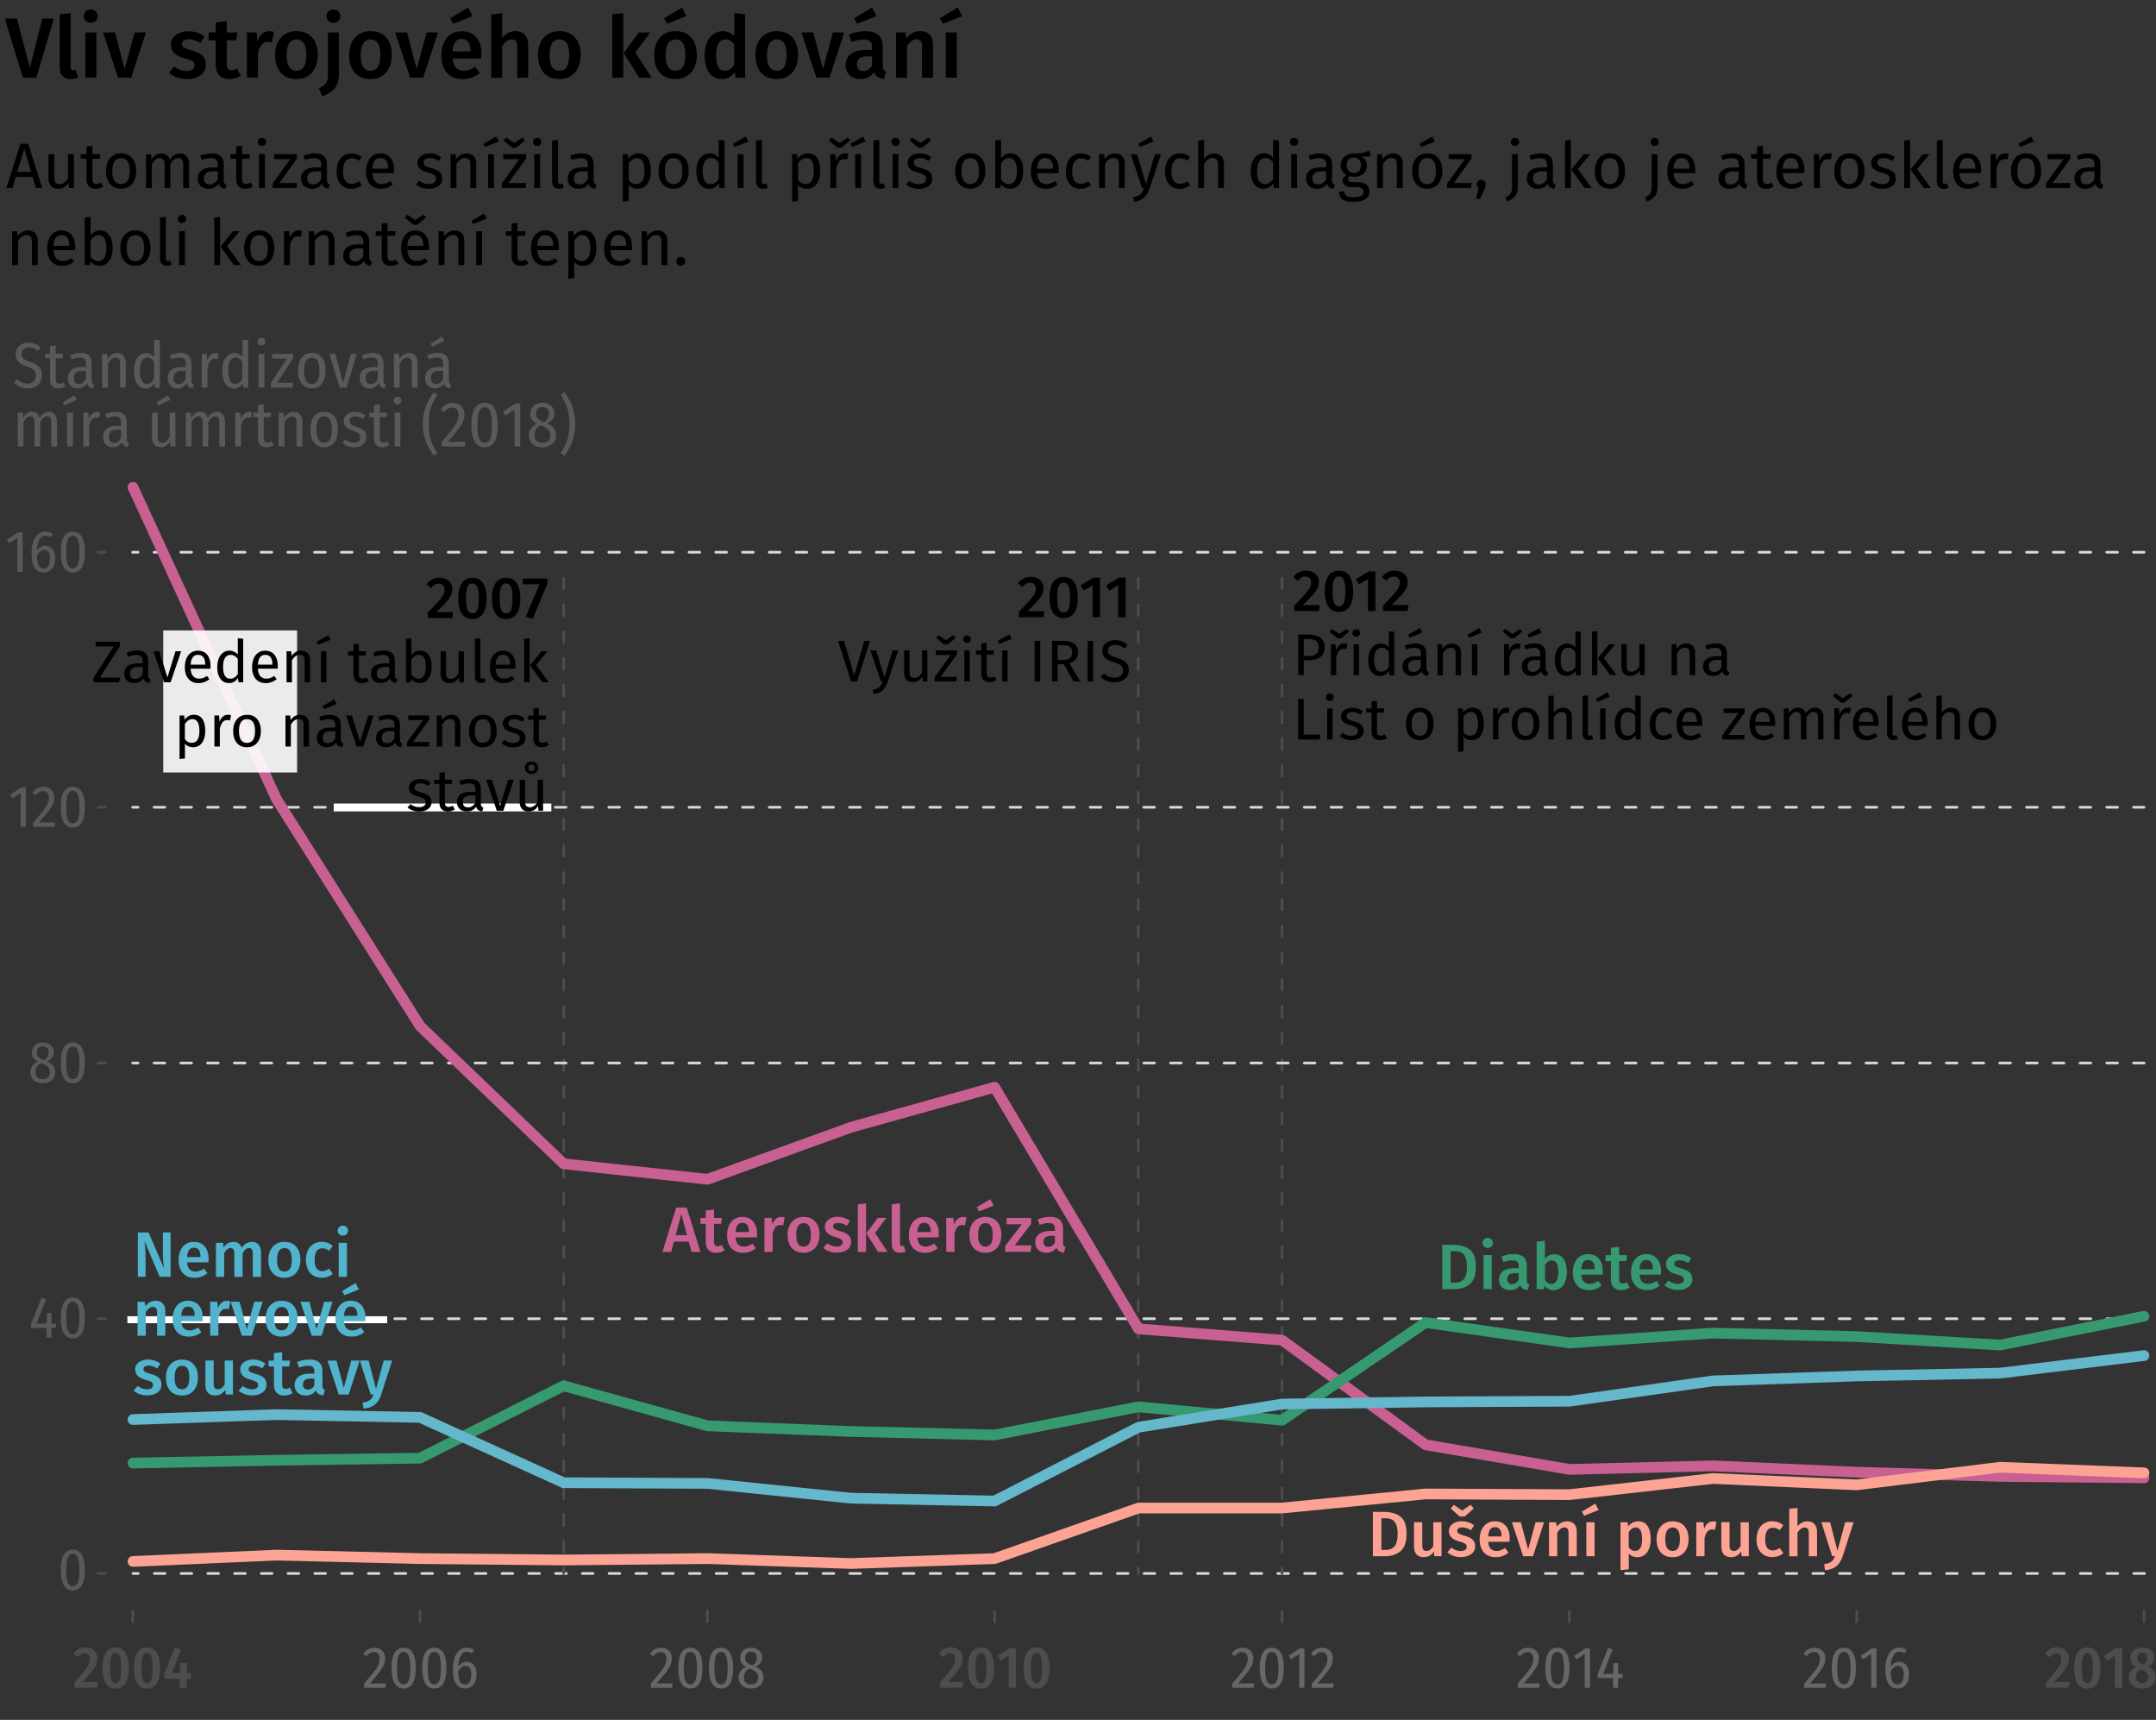 <svg xmlns="http://www.w3.org/2000/svg" viewBox="0 0 403 321.41"><rect x="0" y="0" width="403" height="321.41" fill="#333333" stroke="none"/><style>.st0{fill:#4d4d4d}.st4{fill:#595959}.st5{fill:#666}.st10{fill:none;stroke:#4d4d4d;stroke-width:.5;stroke-linecap:round;stroke-miterlimit:10}.st15{fill:#c86092}.st25,.st26{fill:none;stroke:#d9d9d9;stroke-width:.5;stroke-linecap:round;stroke-linejoin:round;stroke-miterlimit:10;stroke-dasharray:1,3,1,0}.st26{stroke:#4d4d4d}.st29{fill:#fff}.st32{fill:#379970}.st33{fill:#fda394}.st38{fill:#52b3cc}</style><g id="_x33_.2_x5F_zlom_x5F_umrtnosti_x5F_des"><path class="st4" d="M15.3 290.55c.38.64.57 1.59.57 2.85 0 1.28-.19 2.23-.57 2.87-.38.63-.94.95-1.68.95-.75 0-1.31-.32-1.69-.96-.38-.64-.57-1.59-.57-2.86 0-2.54.75-3.81 2.27-3.81.73 0 1.29.32 1.67.96zm-2.63.51c-.2.47-.3 1.25-.3 2.34 0 1.1.1 1.88.3 2.34.2.46.51.69.94.69.42 0 .73-.23.93-.69.2-.46.3-1.24.3-2.34 0-1.1-.1-1.88-.3-2.34-.2-.46-.51-.69-.93-.69-.42-.01-.73.23-.94.69zM10.46 247.37v.79h-.84v1.82h-.94v-1.82H5.8v-.71l1.97-4.96.84.32-1.79 4.56H8.7l.1-2h.84v2h.82zM15.3 243.45c.38.64.57 1.59.57 2.85 0 1.28-.19 2.23-.57 2.87-.38.63-.94.95-1.68.95-.75 0-1.31-.32-1.69-.96-.38-.64-.57-1.59-.57-2.86 0-2.54.75-3.81 2.27-3.81.73 0 1.29.32 1.67.96zm-2.62.51c-.2.47-.3 1.25-.3 2.34 0 1.1.1 1.88.3 2.34.2.46.51.69.94.69.42 0 .73-.23.93-.69.2-.46.3-1.24.3-2.34 0-1.1-.1-1.88-.3-2.34-.2-.46-.51-.69-.93-.69-.43-.01-.74.23-.94.69zM9.96 199.18c.23.32.35.7.35 1.17 0 .41-.1.77-.29 1.09-.19.32-.46.56-.82.74-.36.18-.77.26-1.24.26-.46 0-.87-.09-1.21-.26-.35-.17-.62-.42-.8-.73-.19-.32-.28-.67-.28-1.08 0-.91.47-1.56 1.4-1.96-.4-.21-.68-.46-.86-.73-.18-.27-.26-.6-.26-.98 0-.4.09-.74.27-1.02.18-.29.43-.5.74-.65s.65-.22 1.03-.22c.59 0 1.08.16 1.47.48.39.32.59.78.59 1.36 0 .37-.09.7-.29.97-.19.27-.5.52-.91.74.51.24.88.51 1.11.82zm-.99 2.15c.24-.22.35-.55.35-.98 0-.39-.1-.69-.29-.91-.19-.22-.54-.43-1.04-.63l-.31-.12c-.35.18-.61.41-.78.67-.16.26-.25.59-.25.99 0 .44.12.77.35.99.23.22.56.33.98.33s.76-.11.99-.34zm-1.77-5.5c-.2.19-.3.49-.3.89 0 .33.08.59.25.78.17.19.45.36.84.52l.25.11c.31-.21.53-.42.65-.63.13-.22.19-.48.19-.79 0-.39-.09-.68-.29-.88-.19-.19-.46-.29-.8-.29-.32 0-.59.1-.79.29zM15.3 195.77c.38.64.57 1.59.57 2.85 0 1.28-.19 2.23-.57 2.87-.38.63-.94.95-1.68.95-.75 0-1.31-.32-1.69-.96-.38-.64-.57-1.59-.57-2.86 0-2.54.75-3.81 2.27-3.81.73.01 1.29.33 1.67.96zm-2.62.52c-.2.47-.3 1.25-.3 2.34 0 1.1.1 1.88.3 2.34.2.46.51.69.94.69.42 0 .73-.23.93-.69.2-.46.3-1.24.3-2.34 0-1.1-.1-1.88-.3-2.34-.2-.46-.51-.69-.93-.69-.43-.01-.74.22-.94.69z"/><path class="st10" d="M18.34 198.65h1.33"/><path class="st4" d="M4.84 147.15v7.36h-.98v-6.33l-1.53 1.03-.45-.66 2.09-1.41h.87zM9.21 147.29c.3.17.54.41.7.7s.24.63.24 1.01c0 .45-.09.87-.26 1.27s-.45.84-.83 1.34c-.38.49-.97 1.19-1.76 2.09h3.01l-.12.81H6.21v-.77c.85-.98 1.47-1.73 1.86-2.23s.67-.94.82-1.3.23-.75.23-1.15c0-.39-.1-.69-.29-.9-.19-.21-.46-.32-.79-.32-.28 0-.52.06-.73.19-.21.12-.42.32-.64.59l-.62-.47c.54-.74 1.22-1.11 2.06-1.11.44-.01.8.07 1.1.25zM15.3 147.98c.38.64.57 1.59.57 2.85 0 1.28-.19 2.23-.57 2.87-.38.63-.94.95-1.68.95-.75 0-1.31-.32-1.69-.96-.38-.64-.57-1.59-.57-2.86 0-2.54.75-3.81 2.27-3.81.73.01 1.29.33 1.67.96zm-2.62.52c-.2.47-.3 1.25-.3 2.34 0 1.1.1 1.88.3 2.34.2.46.51.69.94.69.42 0 .73-.23.93-.69.2-.46.3-1.24.3-2.34 0-1.1-.1-1.88-.3-2.34-.2-.46-.51-.69-.93-.69-.43-.01-.74.22-.94.69z"/><path class="st10" d="M18.34 150.86h1.33"/><path class="st4" d="M4.23 99.49v7.36h-.98v-6.33l-1.53 1.03-.45-.66 2.09-1.41h.87zM9.42 102.27c.27.18.49.44.65.79.16.35.24.78.24 1.29 0 .54-.09 1.01-.27 1.41-.18.4-.43.7-.75.91s-.69.31-1.11.31c-.78 0-1.36-.31-1.73-.93-.37-.62-.55-1.48-.55-2.59 0-.84.1-1.57.31-2.19.21-.62.51-1.09.9-1.42.39-.33.85-.5 1.38-.5.51 0 .97.15 1.36.45l-.39.63c-.31-.21-.63-.31-.96-.31-.48 0-.86.25-1.14.75-.28.5-.44 1.19-.48 2.07.42-.63.95-.95 1.61-.95.35.02.66.11.93.28zm-.38 3.48c.19-.32.29-.78.29-1.37 0-.57-.09-.98-.28-1.23a.882.882 0 00-.76-.38c-.27 0-.53.09-.76.27-.24.18-.45.44-.62.76.01.84.12 1.46.32 1.85.2.39.52.58.95.58.37-.01.66-.17.86-.48zM15.3 100.33c.38.64.57 1.59.57 2.85 0 1.28-.19 2.23-.57 2.87-.38.63-.94.95-1.68.95-.75 0-1.31-.32-1.69-.96-.38-.64-.57-1.59-.57-2.86 0-2.54.75-3.81 2.27-3.81.73 0 1.29.32 1.67.96zm-2.62.51c-.2.47-.3 1.25-.3 2.34 0 1.1.1 1.88.3 2.34.2.46.51.69.94.69.42 0 .73-.23.93-.69.2-.46.3-1.24.3-2.34 0-1.1-.1-1.88-.3-2.34-.2-.46-.51-.69-.93-.69-.43-.01-.74.22-.94.69z"/><path class="st10" d="M18.34 103.2h1.33M18.34 246.44h1.33M18.34 294.05h1.33"/><g><path class="st5" d="M124.64 308.19c.3.17.54.41.7.7s.24.63.24 1.01c0 .45-.09.87-.26 1.27s-.45.84-.83 1.34c-.38.49-.97 1.19-1.76 2.09h3.01l-.12.81h-3.98v-.77c.85-.98 1.47-1.73 1.86-2.23s.67-.94.82-1.3.23-.75.23-1.15c0-.39-.1-.69-.29-.9-.19-.21-.46-.32-.79-.32-.28 0-.52.06-.73.19-.21.12-.42.32-.64.59l-.62-.47c.54-.74 1.22-1.11 2.06-1.11.44-.01.8.07 1.1.25zM130.73 308.88c.38.64.57 1.59.57 2.85 0 1.28-.19 2.23-.57 2.87-.38.63-.94.95-1.68.95-.75 0-1.31-.32-1.69-.96-.38-.64-.57-1.59-.57-2.86 0-2.54.75-3.81 2.27-3.81.73.01 1.29.33 1.67.96zm-2.62.52c-.2.47-.3 1.25-.3 2.34 0 1.1.1 1.88.3 2.34.2.46.51.69.94.69.42 0 .73-.23.93-.69.2-.46.3-1.24.3-2.34 0-1.1-.1-1.88-.3-2.34-.2-.46-.51-.69-.93-.69-.43-.01-.74.22-.94.69zM136.46 308.88c.38.64.57 1.59.57 2.85 0 1.28-.19 2.23-.57 2.87-.38.63-.94.95-1.68.95-.75 0-1.31-.32-1.69-.96-.38-.64-.57-1.59-.57-2.86 0-2.54.75-3.81 2.27-3.81.73.01 1.29.33 1.67.96zm-2.62.52c-.2.47-.3 1.25-.3 2.34 0 1.1.1 1.88.3 2.34.2.46.51.69.94.69.42 0 .73-.23.93-.69.2-.46.3-1.24.3-2.34 0-1.1-.1-1.88-.3-2.34-.2-.46-.51-.69-.93-.69-.43-.01-.74.22-.94.69zM142.36 312.29c.23.32.35.7.35 1.17 0 .41-.1.77-.29 1.09-.19.32-.46.56-.82.74-.36.18-.77.26-1.24.26-.46 0-.87-.09-1.21-.26-.35-.17-.62-.42-.8-.73-.19-.32-.28-.67-.28-1.08 0-.91.47-1.56 1.4-1.96-.4-.21-.68-.46-.86-.73-.18-.27-.26-.6-.26-.98 0-.4.09-.74.27-1.02.18-.29.43-.5.74-.65s.65-.22 1.03-.22c.59 0 1.08.16 1.47.48.39.32.59.78.59 1.36 0 .37-.09.7-.29.97-.19.27-.5.52-.91.74.5.24.87.51 1.11.82zm-.99 2.16c.24-.22.35-.55.35-.98 0-.39-.1-.69-.29-.91-.19-.22-.54-.43-1.04-.63l-.31-.12c-.35.18-.61.41-.78.67-.16.26-.25.59-.25.99 0 .44.12.77.35.99.23.22.56.33.98.33s.75-.12.99-.34zm-1.78-5.5c-.2.19-.3.49-.3.89 0 .33.08.59.25.78.17.19.45.36.84.52l.25.11c.31-.21.53-.42.65-.63.13-.22.19-.48.19-.79 0-.39-.09-.68-.29-.88-.19-.19-.46-.29-.8-.29-.32-.01-.59.09-.79.29z"/><path class="st0" d="M17.15 308.14c.33.18.59.42.76.73.18.31.26.66.26 1.04 0 .42-.08.82-.24 1.21-.16.38-.43.82-.81 1.29s-.93 1.11-1.67 1.9h2.86l-.14 1.09h-4.22v-1.01c.81-.92 1.41-1.63 1.79-2.11s.64-.89.79-1.23c.15-.34.23-.69.23-1.06 0-.34-.08-.6-.25-.78-.16-.18-.39-.27-.68-.27-.24 0-.46.06-.64.18-.19.12-.39.31-.61.57l-.83-.64c.56-.8 1.3-1.2 2.2-1.2.47.02.87.11 1.2.29zM23.44 308.85c.41.65.62 1.6.62 2.87 0 1.28-.21 2.25-.62 2.89s-1.02.97-1.82.97-1.41-.32-1.82-.97c-.41-.65-.62-1.61-.62-2.89s.21-2.23.62-2.88 1.02-.96 1.82-.96c.8-.01 1.41.32 1.82.97zm-2.4.33c-.15.17-.26.46-.33.87s-.11.96-.11 1.67c0 .72.04 1.28.11 1.69.07.41.18.7.33.87.15.17.34.26.58.26.24 0 .44-.08.58-.25.15-.17.26-.46.33-.87s.11-.98.11-1.69-.04-1.28-.11-1.68-.18-.69-.33-.86a.73.73 0 00-.58-.25.64.64 0 00-.58.24zM29.3 308.85c.41.65.62 1.6.62 2.87 0 1.28-.21 2.25-.62 2.89s-1.02.97-1.82.97-1.41-.32-1.82-.97c-.41-.65-.62-1.61-.62-2.89s.21-2.23.62-2.88 1.02-.96 1.82-.96c.81-.01 1.41.32 1.82.97zm-2.4.33c-.15.17-.26.46-.33.87s-.11.96-.11 1.67c0 .72.04 1.28.11 1.69.07.41.18.7.33.87.15.17.34.26.58.26.24 0 .44-.08.58-.25.15-.17.26-.46.33-.87s.11-.98.11-1.69-.04-1.28-.11-1.68-.18-.69-.33-.86a.73.73 0 00-.58-.25.65.65 0 00-.58.24zM35.68 312.65v1.06h-.78v1.71h-1.32l-.01-1.71h-2.85v-.95l1.93-4.89 1.17.43-1.69 4.36h1.46l.15-1.87h1.17v1.87h.77z"/><g><path class="st5" d="M71.05 308.19c.3.17.54.41.7.7s.24.63.24 1.01c0 .45-.09.87-.26 1.27s-.45.84-.83 1.34c-.38.49-.97 1.19-1.76 2.09h3.01l-.12.81h-3.98v-.77c.85-.98 1.47-1.73 1.86-2.23s.67-.94.82-1.3.23-.75.23-1.15c0-.39-.1-.69-.29-.9-.19-.21-.46-.32-.79-.32-.28 0-.52.06-.73.19-.21.12-.42.32-.64.59l-.62-.47c.54-.74 1.22-1.11 2.06-1.11.43-.01.79.07 1.1.25zM77.14 308.88c.38.64.57 1.59.57 2.85 0 1.28-.19 2.23-.57 2.87-.38.63-.94.95-1.68.95-.75 0-1.31-.32-1.69-.96-.38-.64-.57-1.59-.57-2.86 0-2.54.75-3.81 2.27-3.81.72.01 1.29.33 1.67.96zm-2.63.52c-.2.47-.3 1.25-.3 2.34 0 1.1.1 1.88.3 2.34.2.46.51.69.94.69.42 0 .73-.23.93-.69.2-.46.3-1.24.3-2.34 0-1.1-.1-1.88-.3-2.34-.2-.46-.51-.69-.93-.69-.42-.01-.74.22-.94.69zM82.87 308.88c.38.64.57 1.59.57 2.85 0 1.28-.19 2.23-.57 2.87-.38.63-.94.95-1.68.95-.75 0-1.31-.32-1.69-.96-.38-.64-.57-1.59-.57-2.86 0-2.54.75-3.81 2.27-3.81.73.01 1.29.33 1.67.96zm-2.62.52c-.2.47-.3 1.25-.3 2.34 0 1.1.1 1.88.3 2.34.2.46.51.69.94.69.42 0 .73-.23.93-.69.2-.46.3-1.24.3-2.34 0-1.1-.1-1.88-.3-2.34-.2-.46-.51-.69-.93-.69-.43-.01-.74.22-.94.69zM88.18 310.83c.27.18.49.44.65.79.16.35.24.78.24 1.29 0 .54-.09 1.01-.27 1.41-.18.4-.43.7-.75.91s-.69.31-1.11.31c-.78 0-1.36-.31-1.73-.93-.37-.62-.55-1.48-.55-2.59 0-.84.1-1.57.31-2.19.21-.62.51-1.09.9-1.42s.85-.5 1.38-.5c.51 0 .97.15 1.36.45l-.39.63c-.31-.21-.63-.31-.96-.31-.48 0-.86.25-1.14.75-.28.5-.44 1.19-.48 2.07.42-.63.95-.95 1.61-.95.34.02.65.11.93.28zm-.39 3.47c.19-.32.29-.78.29-1.37 0-.57-.09-.98-.28-1.23a.882.882 0 00-.76-.38c-.27 0-.53.09-.76.27-.24.18-.45.44-.62.76.01.84.12 1.46.32 1.85.2.39.52.58.95.58.38 0 .67-.16.86-.48z"/></g><g><path class="st0" d="M178.91 308.14c.33.18.59.42.76.73.18.31.26.66.26 1.04 0 .42-.08.82-.24 1.21-.16.38-.43.82-.81 1.29s-.93 1.11-1.67 1.9h2.86l-.14 1.09h-4.22v-1.01c.81-.92 1.41-1.63 1.79-2.11s.64-.89.79-1.23c.15-.34.23-.69.23-1.06 0-.34-.08-.6-.25-.78-.16-.18-.39-.27-.68-.27-.24 0-.46.06-.64.18-.19.12-.39.31-.61.57l-.83-.64c.56-.8 1.3-1.2 2.2-1.2.47.02.86.11 1.2.29zM185.19 308.85c.41.65.62 1.6.62 2.87 0 1.28-.21 2.25-.62 2.89s-1.02.97-1.82.97-1.41-.32-1.82-.97c-.41-.65-.62-1.61-.62-2.89s.21-2.23.62-2.88 1.02-.96 1.82-.96c.81-.01 1.41.32 1.82.97zm-2.4.33c-.15.17-.26.46-.33.87s-.11.96-.11 1.67c0 .72.04 1.28.11 1.69.07.41.18.7.33.87.15.17.34.26.58.26.24 0 .44-.08.58-.25.15-.17.26-.46.33-.87s.11-.98.11-1.69-.04-1.28-.11-1.68-.18-.69-.33-.86a.73.73 0 00-.58-.25.65.65 0 00-.58.24zM189.89 308v7.4h-1.35v-6.02l-1.46.99-.6-.9 2.2-1.47h1.21zM195.56 308.85c.41.65.62 1.6.62 2.87 0 1.28-.21 2.25-.62 2.89s-1.02.97-1.82.97-1.41-.32-1.82-.97c-.41-.65-.62-1.61-.62-2.89s.21-2.23.62-2.88 1.02-.96 1.82-.96c.8-.01 1.4.32 1.82.97zm-2.4.33c-.15.17-.26.46-.33.87s-.11.96-.11 1.67c0 .72.04 1.28.11 1.69.07.41.18.7.33.87.15.17.34.26.58.26.24 0 .44-.08.58-.25.15-.17.26-.46.33-.87s.11-.98.11-1.69-.04-1.28-.11-1.68-.18-.69-.33-.86a.73.73 0 00-.58-.25.63.63 0 00-.58.24z"/></g><g><path class="st5" d="M233.33 308.19c.3.17.54.41.7.7s.24.63.24 1.01c0 .45-.09.87-.26 1.27s-.45.84-.83 1.34c-.38.49-.97 1.19-1.76 2.09h3.01l-.12.81h-3.98v-.77c.85-.98 1.47-1.73 1.86-2.23s.67-.94.82-1.3.23-.75.23-1.15c0-.39-.1-.69-.29-.9-.19-.21-.46-.32-.79-.32-.28 0-.52.06-.73.19-.21.12-.42.32-.64.59l-.62-.47c.54-.74 1.22-1.11 2.06-1.11.43-.01.79.07 1.1.25zM239.41 308.88c.38.64.57 1.59.57 2.85 0 1.28-.19 2.23-.57 2.87-.38.63-.94.95-1.68.95-.75 0-1.31-.32-1.69-.96-.38-.64-.57-1.59-.57-2.86 0-2.54.75-3.81 2.27-3.81.73.01 1.29.33 1.67.96zm-2.62.52c-.2.47-.3 1.25-.3 2.34 0 1.1.1 1.88.3 2.34.2.46.51.69.94.69.42 0 .73-.23.93-.69.2-.46.3-1.24.3-2.34 0-1.1-.1-1.88-.3-2.34-.2-.46-.51-.69-.93-.69-.42-.01-.74.22-.94.69zM243.83 308.05v7.36h-.98v-6.33l-1.53 1.03-.45-.66 2.09-1.41h.87zM248.2 308.19c.3.17.54.41.7.7s.24.63.24 1.01c0 .45-.09.87-.26 1.27s-.45.84-.83 1.34c-.38.49-.97 1.19-1.76 2.09h3.01l-.12.81h-3.98v-.77c.85-.98 1.47-1.73 1.86-2.23s.67-.94.82-1.3.23-.75.23-1.15c0-.39-.1-.69-.29-.9-.19-.21-.46-.32-.79-.32-.28 0-.52.06-.73.19-.21.12-.42.32-.64.59l-.62-.47c.54-.74 1.22-1.11 2.06-1.11.43-.01.79.07 1.1.25z"/></g><g><path class="st5" d="M286.7 308.19c.3.17.54.41.7.7s.24.63.24 1.01c0 .45-.09.87-.26 1.27s-.45.84-.83 1.34c-.38.49-.97 1.19-1.76 2.09h3.01l-.12.81h-3.98v-.77c.85-.98 1.47-1.73 1.86-2.23s.67-.94.82-1.3.23-.75.23-1.15c0-.39-.1-.69-.29-.9-.19-.21-.46-.32-.79-.32-.28 0-.52.06-.73.19-.21.12-.42.32-.64.59l-.62-.47c.54-.74 1.22-1.11 2.06-1.11.44-.01.8.07 1.1.25zM292.79 308.88c.38.64.57 1.59.57 2.85 0 1.28-.19 2.23-.57 2.87-.38.63-.94.95-1.68.95-.75 0-1.31-.32-1.69-.96-.38-.64-.57-1.59-.57-2.86 0-2.54.75-3.81 2.27-3.81.73.01 1.29.33 1.67.96zm-2.62.52c-.2.47-.3 1.25-.3 2.34 0 1.1.1 1.88.3 2.34.2.46.51.69.94.69.42 0 .73-.23.93-.69.2-.46.3-1.24.3-2.34 0-1.1-.1-1.88-.3-2.34-.2-.46-.51-.69-.93-.69-.43-.01-.74.22-.94.69zM297.2 308.05v7.36h-.98v-6.33l-1.53 1.03-.45-.66 2.09-1.41h.87zM303.3 312.8v.79h-.84v1.82h-.95v-1.82h-2.88v-.71l1.97-4.96.84.32-1.79 4.56h1.88l.1-2h.84v2h.83z"/></g><g><path class="st5" d="M340.25 308.19c.3.17.54.41.7.7s.24.63.24 1.01c0 .45-.09.87-.26 1.27s-.45.84-.83 1.34c-.38.49-.97 1.19-1.76 2.09h3.01l-.12.81h-3.98v-.77c.85-.98 1.47-1.73 1.86-2.23s.67-.94.82-1.3.23-.75.23-1.15c0-.39-.1-.69-.29-.9-.19-.21-.46-.32-.79-.32-.28 0-.52.06-.73.19-.21.12-.42.32-.64.59l-.62-.47c.54-.74 1.22-1.11 2.06-1.11.44-.01.8.07 1.1.25zM346.34 308.88c.38.64.57 1.59.57 2.85 0 1.28-.19 2.23-.57 2.87-.38.63-.94.95-1.68.95-.75 0-1.31-.32-1.69-.96-.38-.64-.57-1.59-.57-2.86 0-2.54.75-3.81 2.27-3.81.73.01 1.29.33 1.67.96zm-2.62.52c-.2.47-.3 1.25-.3 2.34 0 1.1.1 1.88.3 2.34.2.46.51.69.94.69.42 0 .73-.23.93-.69.2-.46.3-1.24.3-2.34 0-1.1-.1-1.88-.3-2.34-.2-.46-.51-.69-.93-.69-.43-.01-.74.22-.94.69zM350.75 308.05v7.36h-.98v-6.33l-1.53 1.03-.45-.66 2.09-1.41h.87zM355.94 310.83c.27.18.49.44.65.79.16.35.24.78.24 1.29 0 .54-.09 1.01-.27 1.41-.18.4-.43.7-.75.91s-.69.31-1.11.31c-.78 0-1.36-.31-1.73-.93-.37-.62-.55-1.48-.55-2.59 0-.84.1-1.57.31-2.19.21-.62.51-1.09.9-1.42s.85-.5 1.38-.5c.51 0 .97.15 1.36.45l-.39.63c-.31-.21-.63-.31-.96-.31-.48 0-.86.25-1.14.75-.28.5-.44 1.19-.48 2.07.42-.63.95-.95 1.61-.95.35.02.65.11.93.28zm-.39 3.47c.19-.32.29-.78.29-1.37 0-.57-.09-.98-.28-1.23a.882.882 0 00-.76-.38c-.27 0-.53.09-.76.27-.24.18-.45.44-.62.76.01.84.12 1.46.32 1.85.2.39.52.58.95.58.38 0 .67-.16.86-.48z"/></g><g><path class="st0" d="M385.69 308.14c.33.18.59.42.76.73.18.31.26.66.26 1.04 0 .42-.08.82-.24 1.21-.16.38-.43.82-.81 1.29s-.93 1.11-1.67 1.9h2.86l-.14 1.09h-4.22v-1.01c.81-.92 1.41-1.63 1.79-2.11s.64-.89.79-1.23c.15-.34.23-.69.23-1.06 0-.34-.08-.6-.25-.78-.16-.18-.39-.27-.68-.27-.24 0-.46.06-.64.18-.19.12-.39.31-.61.57l-.83-.64c.56-.8 1.3-1.2 2.2-1.2.47.02.87.11 1.2.29zM391.98 308.85c.41.65.62 1.6.62 2.87 0 1.28-.21 2.25-.62 2.89s-1.02.97-1.82.97-1.41-.32-1.82-.97c-.41-.65-.62-1.61-.62-2.89s.21-2.23.62-2.88 1.02-.96 1.82-.96c.8-.01 1.41.32 1.82.97zm-2.4.33c-.15.17-.26.46-.33.87s-.11.96-.11 1.67c0 .72.04 1.28.11 1.69.07.41.18.7.33.87.15.17.34.26.58.26.24 0 .44-.08.58-.25.15-.17.26-.46.33-.87s.11-.98.11-1.69-.04-1.28-.11-1.68-.18-.69-.33-.86a.73.73 0 00-.58-.25.64.64 0 00-.58.24zM396.68 308v7.4h-1.35v-6.02l-1.46.99-.6-.9 2.2-1.47h1.21zM402.58 312.27c.23.32.35.7.35 1.14 0 .42-.1.79-.31 1.12-.21.33-.5.58-.88.76-.38.18-.83.28-1.34.28-.51 0-.94-.09-1.31-.28a2.01 2.01 0 01-.85-.75c-.2-.32-.3-.68-.3-1.09 0-.45.11-.82.34-1.13.22-.3.56-.55 1-.75-.37-.22-.65-.47-.81-.76-.17-.29-.25-.62-.25-.99 0-.4.1-.75.29-1.04s.46-.52.8-.67c.34-.15.71-.23 1.13-.23.65 0 1.19.17 1.61.5s.63.8.63 1.4c0 .35-.09.67-.28.94-.19.27-.48.52-.88.73.47.22.83.5 1.06.82zm-1.32 1.99c.19-.19.29-.47.29-.84 0-.34-.09-.61-.26-.81-.17-.19-.48-.38-.92-.56l-.29-.12c-.52.31-.78.8-.78 1.47 0 .38.1.67.29.86.19.19.47.29.83.29.38 0 .65-.1.84-.29zm-1.74-4.42c0 .3.07.54.22.7.15.17.39.33.73.47l.19.08c.26-.18.44-.36.54-.56s.15-.43.15-.7c0-.33-.08-.58-.23-.75-.15-.17-.38-.25-.68-.25-.62 0-.92.34-.92 1.01z"/></g></g></g><g id="_x33_.3_x5F_nepresne_x5F_priciny_x5F_umrti"><path class="st25" d="M24.85 294.05h376.3"/><path d="M10.07 3.47L6.79 14.53H4.28L.9 3.47h2.27l2.4 9.18 2.34-9.18h2.16zM11.71 14.2c-.37-.38-.55-.91-.55-1.61V2.67l2.05-.22v10.08c0 .39.16.59.48.59.16 0 .32-.03.48-.08l.43 1.44c-.43.19-.88.29-1.36.29-.65 0-1.16-.19-1.53-.57zM17.9 2.14c.24.24.36.54.36.89s-.12.64-.36.87c-.24.23-.55.35-.94.35-.37 0-.68-.12-.92-.35-.24-.23-.36-.53-.36-.88s.12-.65.36-.89.55-.36.92-.36c.39.01.7.13.94.37zm.11 3.92v8.46h-2.05V6.06h2.05zM27.27 6.06l-2.75 8.46h-2.45l-2.8-8.46h2.22l1.81 6.82 1.86-6.82h2.11zM38.22 6.83l-.8 1.2c-.73-.46-1.44-.69-2.13-.69-.41 0-.72.08-.94.23-.22.15-.34.36-.34.62 0 .19.05.35.14.48s.27.25.52.36c.25.11.62.24 1.11.38.92.25 1.6.57 2.04.98.44.41.66.97.66 1.7 0 .84-.34 1.5-1.02 1.98-.68.47-1.53.71-2.54.71-.69 0-1.33-.11-1.9-.32s-1.06-.51-1.48-.88l1.02-1.15c.74.55 1.5.83 2.3.83.46 0 .82-.09 1.1-.27.27-.18.41-.43.41-.75 0-.25-.05-.44-.15-.58-.1-.14-.28-.27-.54-.38-.26-.11-.67-.25-1.22-.41-.86-.23-1.5-.56-1.9-.98s-.61-.95-.61-1.58c0-.47.14-.89.41-1.26.27-.37.66-.67 1.15-.88s1.06-.32 1.7-.32c1.14-.03 2.14.31 3.01.98zM45 14.13c-.3.21-.63.37-1 .48s-.74.16-1.13.16c-.83-.01-1.46-.25-1.9-.71-.43-.46-.65-1.15-.65-2.06V7.54H39V6.06h1.33V4.19l2.05-.24v2.11h1.97l-.21 1.47h-1.76v4.42c0 .42.07.71.22.9.14.18.37.27.68.27.31 0 .64-.1 1.01-.3l.71 1.31zM51.18 5.95l-.35 1.98c-.26-.06-.51-.1-.75-.1-.5 0-.9.18-1.18.54s-.52.9-.69 1.64v4.51h-2.05V6.06h1.78l.19 1.66c.2-.61.5-1.07.88-1.4.38-.33.83-.49 1.33-.49.3.01.58.05.84.12zM58.35 7.02c.7.79 1.05 1.89 1.05 3.27 0 .89-.16 1.67-.48 2.34-.32.68-.78 1.2-1.38 1.58-.6.37-1.31.56-2.13.56-1.25 0-2.22-.4-2.93-1.19-.7-.79-1.06-1.89-1.06-3.29 0-.89.16-1.66.48-2.34a3.7 3.7 0 011.38-1.57c.6-.37 1.31-.56 2.14-.56 1.26 0 2.23.4 2.93 1.2zm-4.76 3.27c0 1 .15 1.74.46 2.22.3.47.76.71 1.37.71s1.06-.24 1.37-.72c.3-.48.46-1.22.46-2.21s-.15-1.73-.46-2.2-.75-.71-1.35-.71c-1.24 0-1.85.97-1.85 2.91zM63.35 13.78c0 .83-.12 1.51-.36 2.04s-.58.95-1.02 1.27-1.01.62-1.71.91l-.66-1.49c.42-.19.74-.38.98-.57s.41-.44.54-.76c.12-.32.18-.75.18-1.28V6.06h2.05v7.72zm-.1-11.64c.24.24.36.54.36.89s-.12.65-.36.88c-.24.23-.55.35-.94.35-.37 0-.68-.12-.92-.35-.24-.23-.36-.53-.36-.88s.12-.65.36-.89.55-.36.92-.36c.39 0 .7.12.94.36zM72.19 7.02c.7.79 1.05 1.89 1.05 3.27 0 .89-.16 1.67-.48 2.34-.32.68-.78 1.2-1.38 1.58-.6.37-1.31.56-2.13.56-1.25 0-2.22-.4-2.93-1.19-.7-.79-1.06-1.89-1.06-3.29 0-.89.16-1.66.48-2.34a3.7 3.7 0 011.38-1.57c.6-.37 1.31-.56 2.14-.56 1.26 0 2.23.4 2.93 1.2zm-4.76 3.27c0 1 .15 1.74.46 2.22.3.47.76.71 1.37.71s1.06-.24 1.37-.72c.3-.48.46-1.22.46-2.21s-.15-1.73-.46-2.2c-.3-.47-.75-.71-1.35-.71-1.24 0-1.85.97-1.85 2.91zM81.86 6.06l-2.75 8.46h-2.45l-2.8-8.46h2.22l1.81 6.82 1.86-6.82h2.11zM89.93 10.93h-5.31c.06.82.28 1.41.64 1.76s.84.53 1.44.53c.37 0 .72-.06 1.06-.18.33-.12.68-.31 1.06-.57l.85 1.17c-.94.76-1.98 1.14-3.14 1.14-1.29 0-2.29-.39-2.98-1.18-.7-.79-1.05-1.87-1.05-3.23 0-.86.15-1.64.45-2.33s.73-1.23 1.3-1.62c.57-.39 1.24-.58 2.02-.58 1.18 0 2.1.38 2.75 1.13.65.75.98 1.8.98 3.14-.03.09-.04.37-.07.82zm-2.42-9.52l.83 1.6-3.62 1.44-.58-1.04 3.37-2zm.43 8.09c0-1.48-.55-2.22-1.65-2.22-.5 0-.89.18-1.18.55-.28.37-.45.96-.5 1.77h3.33v-.1zM98.09 6.51c.43.46.64 1.09.64 1.89v6.13h-2.05V8.72c0-.5-.09-.85-.26-1.06-.18-.2-.44-.3-.78-.3s-.66.11-.94.33-.57.53-.83.94v5.9h-2.05V2.69l2.05-.21v4.59c.68-.83 1.5-1.25 2.46-1.25.74 0 1.33.23 1.76.69zM107.49 7.02c.7.79 1.05 1.89 1.05 3.27 0 .89-.16 1.67-.48 2.34-.32.68-.78 1.2-1.38 1.58-.6.37-1.31.56-2.13.56-1.25 0-2.22-.4-2.93-1.19-.7-.79-1.06-1.89-1.06-3.29 0-.89.16-1.66.48-2.34a3.7 3.7 0 011.38-1.57c.6-.37 1.31-.56 2.14-.56 1.25 0 2.23.4 2.93 1.2zm-4.76 3.27c0 1 .15 1.74.46 2.22s.76.71 1.37.71c.61 0 1.06-.24 1.37-.72.3-.48.46-1.22.46-2.21s-.15-1.73-.46-2.2c-.3-.47-.75-.71-1.35-.71-1.24 0-1.85.97-1.85 2.91zM116.5 2.45v12.08h-2.05V2.67l2.05-.22zm5.07 3.61l-2.82 3.73 3.09 4.74h-2.35l-2.91-4.62 2.83-3.84h2.16zM129.2 7.02c.7.79 1.05 1.89 1.05 3.27 0 .89-.16 1.67-.48 2.34-.32.68-.78 1.2-1.38 1.58-.6.37-1.31.56-2.13.56-1.25 0-2.22-.4-2.93-1.19-.7-.79-1.06-1.89-1.06-3.29 0-.89.16-1.66.48-2.34a3.7 3.7 0 011.38-1.57c.6-.37 1.31-.56 2.14-.56 1.26 0 2.23.4 2.93 1.2zm-1.72-5.61l.83 1.6-3.62 1.44-.58-1.04 3.37-2zm-3.04 8.88c0 1 .15 1.74.46 2.22s.76.71 1.37.71c.61 0 1.06-.24 1.37-.72.3-.48.46-1.22.46-2.21s-.15-1.73-.46-2.2c-.3-.47-.75-.71-1.35-.71-1.24 0-1.85.97-1.85 2.91zM139.29 2.67v11.86h-1.81l-.14-1.07c-.27.41-.61.73-1.02.96-.41.23-.88.35-1.4.35-1.03 0-1.83-.4-2.38-1.2s-.83-1.89-.83-3.26c0-.86.14-1.63.42-2.31.28-.68.67-1.21 1.19-1.59.52-.38 1.12-.58 1.8-.58.81 0 1.52.3 2.13.91V2.45l2.04.22zm-2.84 10.28c.28-.18.54-.45.78-.82V8.26c-.25-.3-.49-.52-.74-.67s-.54-.22-.87-.22c-.54 0-.97.24-1.29.73s-.47 1.22-.47 2.2c0 1.05.14 1.79.42 2.25.28.45.68.68 1.22.68.36-.01.68-.1.95-.28zM148.13 7.02c.7.79 1.05 1.89 1.05 3.27 0 .89-.16 1.67-.48 2.34-.32.68-.78 1.2-1.38 1.58-.6.37-1.31.56-2.13.56-1.25 0-2.22-.4-2.93-1.19-.7-.79-1.06-1.89-1.06-3.29 0-.89.16-1.66.48-2.34a3.7 3.7 0 011.38-1.57c.6-.37 1.31-.56 2.14-.56 1.25 0 2.23.4 2.93 1.2zm-4.76 3.27c0 1 .15 1.74.46 2.22s.76.71 1.37.71c.61 0 1.06-.24 1.37-.72.3-.48.46-1.22.46-2.21s-.15-1.73-.46-2.2c-.3-.47-.75-.71-1.35-.71-1.24 0-1.85.97-1.85 2.91zM157.8 6.06l-2.75 8.46h-2.45l-2.8-8.46h2.22l1.81 6.82 1.86-6.82h2.11zM165.17 13.02c.1.15.26.27.49.36l-.43 1.36c-.48-.04-.87-.16-1.18-.35s-.54-.49-.7-.88c-.29.43-.65.74-1.08.95-.43.21-.91.31-1.45.31-.84 0-1.51-.24-2-.72s-.74-1.11-.74-1.89c0-.92.33-1.62 1-2.1.67-.48 1.62-.73 2.86-.73H163v-.48c0-.54-.12-.93-.38-1.14-.25-.22-.65-.33-1.21-.33-.62 0-1.37.15-2.24.45l-.48-1.39c1.06-.41 2.08-.61 3.07-.61 2.17 0 3.25.97 3.25 2.91v3.55c0 .33.05.57.16.73zM163 1.41l.83 1.6-3.62 1.44-.58-1.04 3.37-2zm0 10.83v-1.71h-.85c-1.32 0-1.98.49-1.98 1.47 0 .41.1.72.3.94.2.22.5.34.9.34.69 0 1.23-.35 1.63-1.04zM173.77 6.5c.42.45.63 1.09.63 1.9v6.13h-2.05V8.72c0-.5-.09-.85-.26-1.06s-.43-.3-.78-.3c-.35 0-.67.11-.95.33-.28.22-.56.54-.82.95v5.89h-2.05V6.06h1.78l.16 1.1c.69-.9 1.55-1.34 2.58-1.34.75 0 1.34.23 1.76.68zM179.03 1.41l.83 1.6-3.62 1.44-.58-1.04 3.37-2zm-.19 4.65v8.46h-2.05V6.06h2.05zM6.71 35.13l-.62-2.08H2.96l-.62 2.08H1.18l2.65-8.27h1.44l2.64 8.27h-1.2zm-3.48-3h2.58l-1.28-4.32-1.3 4.32zM13.83 35.13h-.95l-.08-.98c-.24.39-.52.68-.83.86-.31.18-.69.27-1.14.27-.55 0-.98-.17-1.3-.5-.31-.34-.47-.81-.47-1.43v-4.54h1.1v4.42c0 .43.08.74.23.92.15.18.4.27.74.27.62 0 1.14-.36 1.58-1.09v-4.51h1.1v6.31zM19.3 34.85c-.42.29-.89.43-1.42.43-.54 0-.95-.15-1.25-.46-.3-.31-.45-.75-.45-1.34v-3.82h-1.1v-.85h1.1v-1.43l1.1-.13v1.56h1.5l-.12.85h-1.38v3.77c0 .33.06.57.17.71.12.15.31.22.58.22.25 0 .53-.08.84-.25l.43.74zM24.71 29.55c.49.59.74 1.4.74 2.41 0 .66-.11 1.23-.34 1.73-.22.5-.55.89-.97 1.16-.42.28-.93.41-1.51.41-.89 0-1.58-.3-2.08-.89-.5-.59-.74-1.4-.74-2.41 0-.66.11-1.23.34-1.73.22-.5.55-.89.97-1.16.42-.28.93-.41 1.52-.41.89.01 1.57.3 2.07.89zm-3.72 2.43c0 1.61.54 2.41 1.63 2.41s1.63-.81 1.63-2.42c0-1.61-.54-2.41-1.62-2.41-1.09-.01-1.64.8-1.64 2.42zM34.87 29.19c.31.35.47.82.47 1.41v4.54h-1.1v-4.38c0-.82-.3-1.22-.89-1.22-.31 0-.58.09-.79.27-.22.18-.45.46-.7.85v4.49h-1.1v-4.38c0-.82-.3-1.22-.89-1.22-.32 0-.59.09-.8.28-.22.18-.44.46-.68.84v4.49h-1.1v-6.32h.95l.1.92c.47-.71 1.08-1.07 1.82-1.07.39 0 .73.1 1 .3.28.2.47.48.59.84.25-.37.52-.65.82-.85.3-.2.65-.29 1.06-.29.51-.02.92.15 1.24.5zM41.95 34.23c.09.12.22.22.4.28l-.25.77c-.33-.04-.59-.13-.79-.28-.2-.14-.35-.37-.44-.67-.42.63-1.05.95-1.88.95-.62 0-1.12-.18-1.48-.53-.36-.35-.54-.81-.54-1.38 0-.67.24-1.19.73-1.55.48-.36 1.17-.54 2.06-.54h.97v-.47c0-.45-.11-.77-.32-.96-.22-.19-.55-.29-1-.29-.46 0-1.03.11-1.7.34l-.28-.8c.78-.29 1.51-.43 2.18-.43.74 0 1.3.18 1.67.55s.55.88.55 1.55v2.89c-.02.25.03.44.12.57zm-1.24-.76v-1.45h-.83c-1.17 0-1.75.43-1.75 1.3 0 .38.09.66.28.85.18.19.46.29.82.29.62-.01 1.12-.34 1.48-.99zM47.27 34.85c-.42.29-.89.43-1.42.43-.54 0-.95-.15-1.25-.46-.3-.31-.45-.75-.45-1.34v-3.82h-1.1v-.85h1.1v-1.43l1.1-.13v1.56h1.5l-.12.85h-1.38v3.77c0 .33.06.57.17.71.12.15.31.22.58.22.25 0 .53-.08.84-.25l.43.74zM49.52 25.99c.14.14.22.32.22.54s-.07.39-.22.53c-.14.14-.33.21-.56.21a.732.732 0 01-.77-.74c0-.21.07-.4.22-.54.14-.14.33-.22.55-.22.22 0 .41.08.56.22zm0 2.82v6.32h-1.1v-6.32h1.1zM55.5 28.81v.84l-3.3 4.56h3.34l-.13.92h-4.45v-.83l3.29-4.56h-3.01v-.94h4.26zM61.25 34.23c.09.12.22.22.4.28l-.25.77c-.33-.04-.59-.13-.79-.28-.2-.14-.35-.37-.44-.67-.42.63-1.05.95-1.88.95-.62 0-1.12-.18-1.48-.53-.36-.35-.54-.81-.54-1.38 0-.67.24-1.19.73-1.55.48-.36 1.17-.54 2.06-.54h.97v-.47c0-.45-.11-.77-.32-.96-.22-.19-.55-.29-1-.29-.46 0-1.03.11-1.71.34l-.28-.8c.78-.29 1.51-.43 2.18-.43.74 0 1.3.18 1.67.55.37.36.55.88.55 1.55v2.89c0 .25.04.44.13.57zm-1.23-.76v-1.45h-.83c-1.17 0-1.75.43-1.75 1.3 0 .38.09.66.28.85.18.19.46.29.82.29.62-.01 1.12-.34 1.48-.99zM66.72 28.83c.31.11.61.28.9.52l-.53.7c-.22-.16-.44-.28-.65-.35s-.45-.11-.7-.11c-.51 0-.91.2-1.19.61-.28.41-.43 1.01-.43 1.81s.14 1.39.42 1.77c.28.38.68.57 1.2.57.25 0 .48-.04.68-.11.21-.08.44-.2.7-.37l.5.72c-.58.46-1.22.7-1.93.7-.86 0-1.53-.29-2.02-.86-.49-.58-.74-1.37-.74-2.39 0-.67.11-1.26.34-1.76s.54-.9.95-1.18.9-.42 1.47-.42c.38-.01.72.04 1.03.15zM73.64 32.35H69.6c.05.7.22 1.21.53 1.54.3.33.7.49 1.18.49.3 0 .58-.04.84-.13s.52-.23.8-.42l.48.66c-.67.53-1.41.79-2.21.79-.88 0-1.57-.29-2.06-.86s-.74-1.37-.74-2.38c0-.66.11-1.24.32-1.75s.52-.91.91-1.19c.4-.29.86-.43 1.4-.43.84 0 1.48.28 1.93.83s.67 1.32.67 2.29c.01.18 0 .37-.01.56zm-1.07-.89c0-.62-.12-1.1-.37-1.43s-.62-.49-1.12-.49c-.9 0-1.4.66-1.48 1.99h2.96v-.07zM81.48 28.85c.34.12.67.3.98.54l-.46.69c-.29-.18-.56-.32-.82-.41-.26-.09-.53-.13-.82-.13-.36 0-.64.07-.85.22-.21.15-.31.35-.31.61s.1.46.29.6c.2.14.55.28 1.06.42.7.18 1.23.42 1.58.72.35.3.52.72.52 1.25 0 .62-.24 1.1-.73 1.43-.48.33-1.07.49-1.77.49-.96 0-1.76-.28-2.39-.83l.59-.67c.54.41 1.13.61 1.78.61.42 0 .75-.09.99-.26s.37-.41.37-.7c0-.22-.04-.39-.13-.52s-.24-.25-.46-.35c-.22-.1-.53-.21-.95-.32-.67-.18-1.16-.41-1.46-.71s-.45-.67-.45-1.13c0-.33.1-.63.29-.89.2-.27.47-.48.82-.62.35-.15.74-.22 1.17-.22s.82.06 1.16.18zM88.53 29.18c.32.34.49.82.49 1.42v4.54h-1.1v-4.38c0-.45-.08-.76-.25-.95-.17-.18-.42-.28-.74-.28-.34 0-.63.1-.89.29-.26.19-.5.47-.72.83v4.49h-1.1v-6.32h.95l.1.94c.22-.34.5-.6.83-.79s.7-.29 1.1-.29c.56-.01 1.01.16 1.33.5zM92.74 25.52l.49.92-2.54 1.03-.34-.59 2.39-1.36zm-.4 3.29v6.32h-1.1v-6.32h1.1zM98.33 28.81v.84l-3.3 4.56h3.34l-.13.92h-4.45v-.83l3.29-4.56h-3.01v-.94h4.26zm-.69-3.1l.47.54-1.62 1.36h-.73l-1.63-1.36.48-.54 1.51 1.01 1.52-1.01zM100.97 25.99c.14.14.22.32.22.54s-.07.39-.22.53c-.14.14-.33.21-.56.21a.732.732 0 01-.77-.74c0-.21.07-.4.22-.54.14-.14.33-.22.55-.22.23 0 .42.08.56.22zm0 2.82v6.32h-1.1v-6.32h1.1zM103.55 34.91c-.24-.24-.35-.59-.35-1.03v-7.62l1.1-.13v7.73c0 .18.03.3.09.38.06.08.16.12.31.12s.29-.02.41-.07l.29.77c-.26.14-.56.22-.88.22-.42 0-.74-.12-.97-.37zM111.1 34.23c.09.12.22.22.4.28l-.25.77c-.33-.04-.59-.13-.79-.28-.2-.14-.35-.37-.44-.67-.42.63-1.05.95-1.88.95-.62 0-1.12-.18-1.48-.53-.36-.35-.54-.81-.54-1.38 0-.67.24-1.19.73-1.55.48-.36 1.17-.54 2.06-.54h.97v-.47c0-.45-.11-.77-.32-.96-.22-.19-.55-.29-1-.29-.46 0-1.03.11-1.71.34l-.28-.8c.78-.29 1.51-.43 2.18-.43.74 0 1.3.18 1.67.55.37.36.55.88.55 1.55v2.89c0 .25.04.44.13.57zm-1.24-.76v-1.45h-.83c-1.17 0-1.75.43-1.75 1.3 0 .38.09.66.28.85.18.19.46.29.82.29.63-.01 1.12-.34 1.48-.99zM121.1 29.53c.38.58.56 1.39.56 2.44 0 .99-.22 1.79-.65 2.4-.43.61-1.04.91-1.84.91-.7 0-1.26-.24-1.66-.72v3l-1.1.13v-8.88h.95l.08.85c.23-.32.51-.57.84-.74s.67-.26 1.03-.26c.82.01 1.41.29 1.79.87zm-.63 2.44c0-1.62-.48-2.42-1.43-2.42-.31 0-.6.09-.85.28-.26.18-.48.42-.67.71v3.08a1.626 1.626 0 001.39.77c1.04-.01 1.56-.82 1.56-2.42zM127.99 29.55c.49.59.74 1.4.74 2.41 0 .66-.11 1.23-.34 1.73-.22.5-.55.89-.97 1.16-.42.28-.93.41-1.51.41-.89 0-1.58-.3-2.08-.89-.5-.59-.74-1.4-.74-2.41 0-.66.11-1.23.34-1.73.22-.5.55-.89.97-1.16.42-.28.93-.41 1.52-.41.89.01 1.58.3 2.07.89zm-3.71 2.43c0 1.61.54 2.41 1.63 2.41s1.63-.81 1.63-2.42c0-1.61-.54-2.41-1.62-2.41-1.1-.01-1.64.8-1.64 2.42zM135.45 26.27v8.87h-.97l-.11-.88c-.21.32-.47.57-.78.75-.31.18-.66.27-1.04.27-.75 0-1.34-.3-1.76-.89-.42-.59-.63-1.39-.63-2.39 0-.65.1-1.22.3-1.73s.49-.9.86-1.18c.38-.28.82-.43 1.32-.43.65 0 1.21.26 1.7.78v-3.31l1.11.14zm-1.8 7.9c.24-.16.47-.39.7-.7v-3.1c-.21-.27-.43-.48-.67-.62-.24-.14-.5-.21-.8-.21-.49 0-.87.2-1.13.61s-.4 1.02-.4 1.82c0 .82.12 1.42.37 1.82.25.4.6.6 1.07.6.33.01.62-.07.86-.22zM139.38 25.52l.49.92-2.54 1.03-.33-.58 2.38-1.37zm-.39 3.29v6.32h-1.1v-6.32h1.1zM141.67 34.91c-.24-.24-.35-.59-.35-1.03v-7.62l1.1-.13v7.73c0 .18.03.3.09.38.06.08.16.12.31.12s.29-.02.41-.07l.29.77c-.26.14-.56.22-.88.22-.41 0-.73-.12-.97-.37zM152.75 29.53c.38.58.56 1.39.56 2.44 0 .99-.22 1.79-.65 2.4-.43.61-1.04.91-1.84.91-.7 0-1.26-.24-1.66-.72v3l-1.1.13v-8.88h.95l.08.85c.23-.32.51-.57.84-.74s.67-.26 1.03-.26c.82.01 1.42.29 1.79.87zm-.62 2.44c0-1.62-.48-2.42-1.43-2.42-.31 0-.6.09-.85.28-.26.18-.48.42-.67.71v3.08a1.626 1.626 0 001.39.77c1.04-.01 1.56-.82 1.56-2.42zM158.44 25.71l.47.54-1.62 1.36h-.73l-1.63-1.36.48-.54 1.51 1.01 1.52-1.01zm.13 3.03l-.2 1.08c-.19-.05-.38-.07-.55-.07-.39 0-.71.14-.95.43s-.43.74-.56 1.34v3.61h-1.1v-6.32h.95l.11 1.28c.17-.47.4-.83.68-1.07.29-.24.62-.36 1.01-.36.21.01.42.03.61.08zM161.33 25.52l.49.92-2.54 1.03-.34-.59 2.39-1.36zm-.39 3.29v6.32h-1.1v-6.32h1.1zM163.62 34.91c-.24-.24-.35-.59-.35-1.03v-7.62l1.1-.13v7.73c0 .18.03.3.09.38.06.08.16.12.31.12s.29-.02.41-.07l.29.77c-.26.14-.56.22-.88.22-.42 0-.74-.12-.97-.37zM167.94 25.99c.14.14.22.32.22.54s-.07.39-.22.53c-.14.14-.33.21-.56.21a.732.732 0 01-.77-.74c0-.21.07-.4.22-.54.14-.14.33-.22.55-.22.23 0 .42.08.56.22zm0 2.82v6.32h-1.1v-6.32h1.1zM173.1 28.85c.34.12.67.3.98.54l-.47.7c-.29-.18-.56-.32-.82-.41s-.53-.13-.82-.13c-.36 0-.64.07-.85.22-.21.15-.31.35-.31.61s.1.46.29.6c.2.14.55.28 1.06.42.7.18 1.23.42 1.58.72.35.3.52.72.52 1.25 0 .62-.24 1.1-.73 1.43s-1.07.49-1.77.49c-.96 0-1.76-.28-2.39-.83l.59-.67c.54.41 1.13.61 1.78.61.42 0 .75-.09.99-.26a.83.83 0 00.37-.7c0-.22-.04-.39-.13-.52s-.24-.25-.46-.35c-.22-.1-.53-.21-.95-.32-.67-.18-1.16-.41-1.46-.71-.3-.3-.45-.67-.45-1.13 0-.33.1-.63.29-.89.2-.27.47-.48.82-.62.35-.15.74-.22 1.17-.22.44-.01.83.05 1.17.17zm.45-3.14l.47.54-1.62 1.36h-.73l-1.63-1.36.48-.54 1.51 1.01 1.52-1.01zM183.45 29.55c.49.59.74 1.4.74 2.41 0 .66-.11 1.23-.34 1.73-.22.5-.55.89-.97 1.16-.42.28-.93.41-1.51.41-.89 0-1.58-.3-2.08-.89-.5-.59-.74-1.4-.74-2.41 0-.66.11-1.23.34-1.73.22-.5.55-.89.97-1.16s.93-.41 1.52-.41c.89.01 1.58.3 2.07.89zm-3.71 2.43c0 1.61.54 2.41 1.63 2.41s1.63-.81 1.63-2.42c0-1.61-.54-2.41-1.62-2.41-1.09-.01-1.64.8-1.64 2.42zM190.62 29.54c.42.58.64 1.39.64 2.43 0 .66-.1 1.23-.3 1.73s-.49.89-.86 1.16c-.38.28-.82.41-1.32.41-.66 0-1.22-.28-1.68-.84l-.11.7h-.97v-8.87l1.1-.13v3.47c.46-.62 1.05-.94 1.79-.94.72.01 1.29.3 1.71.88zm-.96 4.27c.28-.4.41-1.01.41-1.84 0-.86-.13-1.47-.38-1.85-.26-.38-.62-.57-1.09-.57-.56 0-1.05.33-1.48.98v3.02c.17.26.37.47.62.62.24.15.5.23.77.23.49 0 .87-.2 1.15-.59zM197.89 32.35h-4.03c.05.7.22 1.21.53 1.54.3.33.7.49 1.18.49.3 0 .58-.04.84-.13s.52-.23.8-.42l.48.66c-.67.53-1.41.79-2.21.79-.88 0-1.57-.29-2.06-.86s-.74-1.37-.74-2.38c0-.66.11-1.24.32-1.75s.52-.91.91-1.19.86-.43 1.4-.43c.84 0 1.48.28 1.93.83s.67 1.32.67 2.29c.01.18 0 .37-.02.56zm-1.06-.89c0-.62-.12-1.1-.37-1.43s-.62-.49-1.12-.49c-.9 0-1.4.66-1.48 1.99h2.96v-.07zM203.02 28.83c.31.11.61.28.9.52l-.53.7c-.22-.16-.44-.28-.65-.35s-.45-.11-.7-.11c-.51 0-.91.2-1.19.61-.28.41-.43 1.01-.43 1.81s.14 1.39.42 1.77.68.57 1.2.57c.25 0 .48-.04.68-.11.21-.08.44-.2.7-.37l.5.72c-.58.46-1.22.7-1.93.7-.86 0-1.53-.29-2.02-.86s-.74-1.37-.74-2.39c0-.67.11-1.26.34-1.76.22-.5.54-.9.96-1.18.41-.28.9-.42 1.47-.42.36-.01.71.04 1.02.15zM209.75 29.18c.32.34.49.82.49 1.42v4.54h-1.1v-4.38c0-.45-.08-.76-.25-.95-.17-.18-.42-.28-.74-.28-.34 0-.63.1-.89.29-.26.19-.5.47-.72.83v4.49h-1.1v-6.32h.95l.1.94c.22-.34.5-.6.83-.79s.7-.29 1.1-.29c.55-.01 1 .16 1.33.5zM214.9 35.17c-.25.74-.59 1.32-1.04 1.75-.44.43-1.08.69-1.9.77l-.12-.86c.42-.07.75-.18 1-.31.25-.14.45-.31.59-.52.15-.21.29-.5.41-.86h-.37l-2.12-6.32h1.18l1.69 5.52 1.66-5.52h1.14l-2.12 6.35zm.23-9.65l.49.92-2.54 1.03-.34-.59 2.39-1.36zM221.56 28.83c.31.11.61.28.9.52l-.53.7c-.22-.16-.44-.28-.65-.35-.21-.08-.45-.11-.7-.11-.51 0-.91.2-1.19.61-.28.41-.43 1.01-.43 1.81s.14 1.39.42 1.77.68.57 1.2.57c.25 0 .48-.04.68-.11.21-.08.44-.2.7-.37l.5.72c-.58.46-1.22.7-1.93.7-.86 0-1.53-.29-2.02-.86s-.74-1.37-.74-2.39c0-.67.11-1.26.34-1.76.22-.5.54-.9.95-1.18s.9-.42 1.47-.42c.37-.01.72.04 1.03.15zM228.29 29.18c.32.34.49.82.49 1.42v4.54h-1.1v-4.38c0-.45-.09-.76-.26-.95-.17-.18-.42-.28-.75-.28s-.62.1-.88.29c-.26.19-.5.46-.72.82v4.5h-1.1v-8.86l1.1-.12v3.53c.5-.68 1.12-1.02 1.87-1.02.57 0 1.02.17 1.35.51zM239.07 26.27v8.87h-.97l-.11-.88c-.21.32-.47.57-.78.75-.31.18-.66.27-1.04.27-.75 0-1.34-.3-1.76-.89-.42-.59-.63-1.39-.63-2.39 0-.65.1-1.22.3-1.73s.49-.9.86-1.18c.38-.28.82-.43 1.32-.43.65 0 1.21.26 1.7.78v-3.31l1.11.14zm-1.8 7.9c.24-.16.47-.39.7-.7v-3.1c-.21-.27-.43-.48-.67-.62-.24-.14-.5-.21-.8-.21-.49 0-.87.2-1.13.61s-.4 1.02-.4 1.82c0 .82.12 1.42.37 1.82.25.4.6.6 1.07.6.33.01.62-.07.86-.22zM242.45 25.99c.14.14.22.32.22.54s-.07.39-.22.53c-.14.14-.33.21-.56.21a.732.732 0 01-.77-.74c0-.21.07-.4.22-.54.14-.14.33-.22.55-.22.23 0 .42.08.56.22zm0 2.82v6.32h-1.1v-6.32h1.1zM249.12 34.23c.09.12.22.22.4.28l-.25.77c-.33-.04-.59-.13-.79-.28-.2-.14-.35-.37-.44-.67-.42.63-1.05.95-1.88.95-.62 0-1.12-.18-1.48-.53-.36-.35-.54-.81-.54-1.38 0-.67.24-1.19.73-1.55.48-.36 1.17-.54 2.06-.54h.97v-.47c0-.45-.11-.77-.32-.96-.22-.19-.55-.29-1-.29-.46 0-1.03.11-1.7.34l-.28-.8c.78-.29 1.51-.43 2.18-.43.74 0 1.3.18 1.67.55s.55.88.55 1.55v2.89c-.01.25.04.44.12.57zm-1.23-.76v-1.45h-.83c-1.17 0-1.75.43-1.75 1.3 0 .38.09.66.28.85.18.19.46.29.82.29.62-.01 1.12-.34 1.48-.99zM256.24 29.1c-.24.08-.5.13-.79.16-.29.02-.64.04-1.06.04.74.34 1.12.87 1.12 1.6 0 .63-.22 1.15-.65 1.55-.43.4-1.02.6-1.76.6-.29 0-.56-.04-.8-.12-.1.06-.17.15-.23.26a.67.67 0 00-.08.33c0 .34.28.52.83.52h1.01c.42 0 .8.08 1.13.23.33.15.58.36.76.62.18.26.27.56.27.9 0 .62-.25 1.09-.76 1.42-.5.33-1.24.5-2.21.5-.68 0-1.22-.07-1.61-.21-.4-.14-.68-.35-.85-.63-.17-.28-.25-.64-.25-1.08h1c0 .26.05.46.14.61.1.15.27.26.52.34s.6.11 1.06.11c.66 0 1.14-.08 1.42-.25s.43-.41.43-.74c0-.3-.11-.52-.34-.67-.22-.15-.54-.23-.94-.23h-1c-.54 0-.94-.11-1.22-.34-.28-.23-.41-.51-.41-.86 0-.21.06-.41.18-.6s.29-.36.52-.52c-.37-.19-.64-.43-.81-.71s-.26-.63-.26-1.04c0-.42.11-.8.32-1.14.21-.34.5-.6.88-.79.37-.19.79-.28 1.24-.28.5.01.91-.01 1.25-.05s.61-.1.83-.18c.22-.08.49-.19.81-.33l.31.98zm-4.18.75c-.23.26-.34.6-.34 1.03 0 .43.12.78.35 1.04s.56.39.98.39c.43 0 .76-.13.99-.38.23-.25.34-.61.34-1.06 0-.94-.45-1.4-1.36-1.4-.41-.01-.73.12-.96.38zM261.71 29.18c.32.34.49.82.49 1.42v4.54h-1.1v-4.38c0-.45-.08-.76-.25-.95-.17-.18-.42-.28-.74-.28-.34 0-.63.1-.89.29-.26.19-.5.47-.72.83v4.49h-1.1v-6.32h.95l.1.94c.22-.34.5-.6.83-.79s.7-.29 1.1-.29c.55-.01 1 .16 1.33.5zM268.86 29.55c.49.59.74 1.4.74 2.41 0 .66-.11 1.23-.34 1.73s-.55.89-.97 1.16c-.42.28-.93.41-1.51.41-.89 0-1.58-.3-2.08-.89-.5-.59-.74-1.4-.74-2.41 0-.66.11-1.23.34-1.73.22-.5.55-.89.97-1.16s.93-.41 1.52-.41c.88.01 1.58.3 2.07.89zm-3.72 2.43c0 1.61.54 2.41 1.63 2.41s1.63-.81 1.63-2.42c0-1.61-.54-2.41-1.62-2.41-1.09-.01-1.64.8-1.64 2.42zm2.58-6.46l.49.92-2.54 1.03-.34-.59 2.39-1.36zM275.04 28.81v.84l-3.3 4.56h3.34l-.13.92h-4.45v-.83l3.29-4.56h-3.01v-.94h4.26zM277.47 33.85c.16.16.24.36.24.59 0 .25-.07.53-.22.85l-.8 1.84h-.79l.48-1.99c-.1-.08-.19-.18-.25-.3s-.09-.25-.09-.4c0-.23.08-.43.24-.59.16-.16.36-.24.59-.24.24 0 .44.08.6.24zM283.72 34.75c0 .58-.07 1.05-.22 1.4-.14.35-.35.64-.63.86-.28.22-.66.44-1.16.67l-.32-.8c.31-.14.55-.29.72-.43.17-.14.29-.34.38-.59s.13-.6.13-1.04v-6.01h1.1v5.94zm.01-8.76c.14.14.22.32.22.54s-.07.39-.22.53c-.14.14-.33.21-.56.21a.732.732 0 01-.77-.74c0-.21.07-.4.22-.54.14-.14.33-.22.55-.22.23 0 .42.08.56.22zM290.39 34.23c.09.12.22.22.4.28l-.25.77c-.33-.04-.59-.13-.79-.28-.2-.14-.35-.37-.44-.67-.42.63-1.05.95-1.88.95-.62 0-1.12-.18-1.48-.53-.36-.35-.54-.81-.54-1.38 0-.67.24-1.19.73-1.55.48-.36 1.17-.54 2.06-.54h.97v-.47c0-.45-.11-.77-.32-.96-.21-.19-.55-.29-1-.29-.46 0-1.03.11-1.7.34l-.28-.8c.78-.29 1.51-.43 2.18-.43.74 0 1.3.18 1.67.55.37.36.55.88.55 1.55v2.89c-.01.25.03.44.12.57zm-1.24-.76v-1.45h-.83c-1.17 0-1.75.43-1.75 1.3 0 .38.09.66.28.85s.46.29.82.29c.63-.01 1.12-.34 1.48-.99zM293.63 26.13v9h-1.1v-8.87l1.1-.13zm3.64 2.68l-2.33 2.8 2.59 3.53h-1.32l-2.51-3.46 2.33-2.87h1.24zM303.01 29.55c.49.59.74 1.4.74 2.41 0 .66-.11 1.23-.34 1.73-.22.5-.55.89-.97 1.16-.42.28-.93.41-1.51.41-.89 0-1.58-.3-2.08-.89-.5-.59-.74-1.4-.74-2.41 0-.66.11-1.23.34-1.73s.55-.89.97-1.16c.42-.28.93-.41 1.52-.41.89.01 1.58.3 2.07.89zm-3.72 2.43c0 1.61.54 2.41 1.63 2.41s1.63-.81 1.63-2.42c0-1.61-.54-2.41-1.62-2.41-1.09-.01-1.64.8-1.64 2.42zM309.83 34.75c0 .58-.07 1.05-.22 1.4-.14.35-.35.64-.63.86-.28.22-.66.44-1.16.67l-.32-.8c.31-.14.55-.29.72-.43.17-.14.29-.34.38-.59s.13-.6.13-1.04v-6.01h1.1v5.94zm.01-8.76c.14.14.22.32.22.54s-.07.39-.22.53c-.14.14-.33.21-.56.21a.732.732 0 01-.77-.74c0-.21.07-.4.22-.54.14-.14.33-.22.55-.22.23 0 .42.08.56.22zM316.86 32.35h-4.03c.05.7.22 1.21.53 1.54s.7.49 1.18.49c.3 0 .58-.04.84-.13s.52-.23.8-.42l.48.66c-.67.53-1.41.79-2.21.79-.88 0-1.57-.29-2.06-.86s-.74-1.37-.74-2.38c0-.66.11-1.24.32-1.75s.52-.91.91-1.19c.4-.29.86-.43 1.4-.43.84 0 1.48.28 1.93.83.45.55.67 1.32.67 2.29.01.18 0 .37-.02.56zm-1.07-.89c0-.62-.12-1.1-.37-1.43s-.62-.49-1.12-.49c-.9 0-1.4.66-1.48 1.99h2.96v-.07zM326.22 34.23c.09.12.22.22.4.28l-.25.77c-.33-.04-.59-.13-.79-.28-.2-.14-.35-.37-.44-.67-.42.63-1.05.95-1.88.95-.62 0-1.12-.18-1.48-.53-.36-.35-.54-.81-.54-1.38 0-.67.24-1.19.73-1.55.48-.36 1.17-.54 2.06-.54h.97v-.47c0-.45-.11-.77-.32-.96-.22-.19-.55-.29-1-.29-.46 0-1.03.11-1.7.34l-.28-.8c.78-.29 1.51-.43 2.18-.43.74 0 1.3.18 1.67.55s.55.88.55 1.55v2.89c-.01.25.03.44.12.57zm-1.23-.76v-1.45h-.83c-1.17 0-1.75.43-1.75 1.3 0 .38.09.66.28.85.18.19.46.29.82.29.62-.01 1.12-.34 1.48-.99zM331.55 34.85c-.42.29-.89.43-1.42.43-.54 0-.96-.15-1.25-.46-.3-.31-.45-.75-.45-1.34v-3.82h-1.1v-.85h1.1v-1.43l1.1-.13v1.56h1.5l-.12.85h-1.38v3.77c0 .33.06.57.17.71.12.15.31.22.58.22.25 0 .53-.08.84-.25l.43.74zM337.26 32.35h-4.03c.05.7.22 1.21.53 1.54.3.33.7.49 1.18.49.3 0 .58-.04.84-.13s.52-.23.8-.42l.48.66c-.67.53-1.41.79-2.21.79-.88 0-1.57-.29-2.06-.86s-.74-1.37-.74-2.38c0-.66.11-1.24.32-1.75s.52-.91.91-1.19.86-.43 1.4-.43c.84 0 1.48.28 1.93.83s.67 1.32.67 2.29c.01.18 0 .37-.02.56zm-1.07-.89c0-.62-.12-1.1-.37-1.43s-.62-.49-1.12-.49c-.9 0-1.4.66-1.48 1.99h2.96v-.07zM342.42 28.74l-.2 1.08c-.19-.05-.38-.07-.55-.07-.39 0-.71.14-.95.43s-.43.74-.56 1.34v3.61h-1.1v-6.32h.94l.11 1.28c.17-.47.4-.83.68-1.07.29-.24.62-.36 1.01-.36a3 3 0 01.62.08zM347.77 29.55c.49.59.74 1.4.74 2.41 0 .66-.11 1.23-.34 1.73-.22.5-.55.89-.97 1.16-.42.28-.93.41-1.51.41-.89 0-1.58-.3-2.08-.89-.5-.59-.74-1.4-.74-2.41 0-.66.11-1.23.34-1.73.22-.5.55-.89.97-1.16s.93-.41 1.52-.41c.89.01 1.58.3 2.07.89zm-3.72 2.43c0 1.61.54 2.41 1.63 2.41s1.63-.81 1.63-2.42c0-1.61-.54-2.41-1.62-2.41-1.09-.01-1.64.8-1.64 2.42zM353.21 28.85c.34.12.67.3.98.54l-.47.7c-.29-.18-.56-.32-.82-.41-.26-.09-.53-.13-.82-.13-.36 0-.64.07-.85.22-.21.15-.31.35-.31.61s.1.46.29.6c.2.14.55.28 1.06.42.7.18 1.23.42 1.58.72.35.3.52.72.52 1.25 0 .62-.24 1.1-.73 1.43-.48.33-1.07.49-1.77.49-.96 0-1.76-.28-2.39-.83l.59-.67c.54.41 1.13.61 1.78.61.42 0 .75-.09.99-.26s.37-.41.37-.7c0-.22-.04-.39-.13-.52s-.24-.25-.46-.35c-.22-.1-.53-.21-.95-.32-.67-.18-1.16-.41-1.46-.71s-.45-.67-.45-1.13c0-.33.1-.63.29-.89.2-.27.47-.48.82-.62.35-.15.74-.22 1.17-.22.44-.01.83.05 1.17.17zM357.04 26.13v9h-1.1v-8.87l1.1-.13zm3.63 2.68l-2.33 2.8 2.59 3.53h-1.32l-2.51-3.46 2.33-2.87h1.24zM362.37 34.91c-.24-.24-.35-.59-.35-1.03v-7.62l1.1-.13v7.73c0 .18.03.3.09.38s.16.12.31.12.29-.02.41-.07l.29.77c-.26.14-.56.22-.88.22-.41 0-.73-.12-.97-.37zM370.29 32.35h-4.03c.05.7.22 1.21.53 1.54s.7.49 1.18.49c.3 0 .58-.04.84-.13s.52-.23.8-.42l.48.66c-.67.53-1.41.79-2.21.79-.88 0-1.57-.29-2.06-.86s-.74-1.37-.74-2.38c0-.66.11-1.24.32-1.75.21-.51.52-.91.91-1.19.4-.29.86-.43 1.4-.43.84 0 1.48.28 1.93.83s.67 1.32.67 2.29c0 .18-.01.37-.02.56zm-1.07-.89c0-.62-.12-1.1-.37-1.43s-.62-.49-1.12-.49c-.9 0-1.4.66-1.48 1.99h2.96v-.07zM375.45 28.74l-.2 1.08c-.19-.05-.38-.07-.55-.07-.39 0-.71.14-.95.43s-.43.74-.56 1.34v3.61h-1.1v-6.32h.95l.11 1.28c.17-.47.4-.83.68-1.07.29-.24.62-.36 1.01-.36.21.01.41.03.61.08zM380.79 29.55c.49.59.74 1.4.74 2.41 0 .66-.11 1.23-.34 1.73-.22.5-.55.89-.97 1.16-.42.28-.93.41-1.51.41-.89 0-1.58-.3-2.08-.89-.5-.59-.74-1.4-.74-2.41 0-.66.11-1.23.34-1.73.22-.5.55-.89.97-1.16.42-.28.93-.41 1.52-.41.89.01 1.58.3 2.07.89zm-3.71 2.43c0 1.61.54 2.41 1.63 2.41s1.63-.81 1.63-2.42c0-1.61-.54-2.41-1.62-2.41-1.09-.01-1.64.8-1.64 2.42zm2.58-6.46l.49.92-2.54 1.03-.34-.59 2.39-1.36zM386.98 28.81v.84l-3.3 4.56h3.34l-.13.92h-4.45v-.83l3.29-4.56h-3.01v-.94h4.26zM392.73 34.23c.09.12.22.22.4.28l-.25.77c-.33-.04-.59-.13-.79-.28-.2-.14-.35-.37-.44-.67-.42.63-1.05.95-1.88.95-.62 0-1.12-.18-1.48-.53-.36-.35-.54-.81-.54-1.38 0-.67.24-1.19.73-1.55.48-.36 1.17-.54 2.06-.54h.97v-.47c0-.45-.11-.77-.32-.96-.22-.19-.55-.29-1-.29-.46 0-1.03.11-1.7.34l-.28-.8c.78-.29 1.51-.43 2.18-.43.74 0 1.3.18 1.67.55s.55.88.55 1.55v2.89c-.02.25.03.44.12.57zm-1.24-.76v-1.45h-.83c-1.17 0-1.75.43-1.75 1.3 0 .38.09.66.28.85.18.19.46.29.82.29.62-.01 1.12-.34 1.48-.99zM6.58 43.58c.32.35.48.82.48 1.42v4.54h-1.1v-4.38c0-.45-.08-.76-.25-.95s-.42-.28-.74-.28c-.34 0-.63.1-.89.29-.26.19-.5.47-.72.83v4.49h-1.1v-6.32h.94l.1.94c.22-.34.5-.6.83-.79.33-.19.7-.29 1.1-.29.57-.01 1.02.16 1.35.5zM14.03 46.75H10c.05.7.22 1.21.53 1.54.3.33.7.49 1.18.49.3 0 .58-.04.84-.13s.52-.23.8-.42l.48.66c-.67.53-1.41.79-2.21.79-.88 0-1.57-.29-2.06-.86-.49-.58-.74-1.37-.74-2.38 0-.66.11-1.24.32-1.75.21-.51.52-.91.91-1.19.4-.29.86-.43 1.4-.43.84 0 1.48.28 1.93.83.45.55.67 1.32.67 2.29.01.18 0 .37-.02.56zm-1.07-.89c0-.62-.12-1.1-.37-1.43-.25-.33-.62-.49-1.12-.49-.9 0-1.4.66-1.48 1.99h2.96v-.07zM20.43 43.94c.42.58.64 1.39.64 2.43 0 .66-.1 1.23-.3 1.73s-.49.89-.86 1.16c-.38.28-.82.41-1.32.41-.66 0-1.22-.28-1.68-.84l-.11.7h-.97v-8.87l1.1-.13V44c.46-.62 1.05-.94 1.79-.94.71.01 1.28.3 1.71.88zm-.97 4.27c.28-.4.41-1.01.41-1.84 0-.86-.13-1.47-.38-1.85-.26-.38-.62-.57-1.09-.57-.56 0-1.05.33-1.48.98v3.02c.17.26.37.47.62.62.24.15.5.23.77.23.49 0 .88-.2 1.15-.59zM27.39 43.95c.49.59.74 1.4.74 2.41 0 .66-.11 1.23-.34 1.73-.22.5-.55.89-.97 1.16-.42.28-.93.41-1.51.41-.89 0-1.58-.3-2.08-.89s-.74-1.4-.74-2.41c0-.66.11-1.23.34-1.73.22-.5.55-.89.97-1.16.42-.28.93-.41 1.52-.41.89.01 1.58.3 2.07.89zm-3.71 2.43c0 1.61.54 2.41 1.63 2.41s1.63-.81 1.63-2.42c0-1.61-.54-2.41-1.62-2.41-1.09-.01-1.64.8-1.64 2.42zM30.25 49.31c-.24-.24-.35-.59-.35-1.03v-7.62l1.1-.13v7.73c0 .18.03.3.09.38.06.08.16.12.31.12s.29-.02.41-.07l.29.77c-.26.14-.56.22-.88.22-.41 0-.73-.12-.97-.37zM34.58 40.39c.14.14.22.32.22.54s-.07.39-.22.53-.33.21-.56.21a.732.732 0 01-.77-.74c0-.21.07-.4.22-.54.14-.14.33-.22.55-.22.23 0 .41.08.56.22zm0 2.82v6.32h-1.1v-6.32h1.1zM41.14 40.53v9h-1.1v-8.87l1.1-.13zm3.64 2.68l-2.33 2.8 2.59 3.53h-1.32l-2.51-3.46 2.33-2.87h1.24zM50.52 43.95c.49.59.74 1.4.74 2.41 0 .66-.11 1.23-.34 1.73s-.55.89-.97 1.16c-.42.28-.93.41-1.51.41-.89 0-1.58-.3-2.08-.89s-.74-1.4-.74-2.41c0-.66.11-1.23.34-1.73.22-.5.55-.89.97-1.16.42-.28.93-.41 1.52-.41.89.01 1.58.3 2.07.89zm-3.72 2.43c0 1.61.54 2.41 1.63 2.41s1.63-.81 1.63-2.42c0-1.61-.54-2.41-1.62-2.41-1.09-.01-1.64.8-1.64 2.42zM56.45 43.14l-.2 1.08c-.19-.05-.38-.07-.55-.07-.39 0-.71.14-.95.43s-.43.74-.56 1.34v3.61h-1.1v-6.32h.95l.11 1.28c.17-.47.4-.83.68-1.07s.62-.36 1.01-.36c.21.01.42.03.61.08zM62.04 43.58c.32.34.49.82.49 1.42v4.54h-1.1v-4.38c0-.45-.08-.76-.25-.95s-.42-.28-.74-.28c-.34 0-.63.1-.89.29-.26.19-.5.47-.72.83v4.49h-1.1v-6.32h.95l.1.94c.22-.34.5-.6.83-.79.33-.19.7-.29 1.1-.29.55-.01 1 .16 1.33.5zM69.14 48.63c.09.12.22.22.4.28l-.25.77c-.33-.04-.59-.13-.79-.28-.2-.14-.35-.37-.44-.67-.42.63-1.05.95-1.88.95-.62 0-1.12-.18-1.48-.53-.36-.35-.54-.81-.54-1.38 0-.67.24-1.19.73-1.55.48-.36 1.17-.54 2.06-.54h.97v-.47c0-.45-.11-.77-.32-.96s-.55-.29-1-.29c-.46 0-1.03.11-1.7.34l-.28-.8c.78-.29 1.51-.43 2.18-.43.74 0 1.3.18 1.67.55.37.36.55.88.55 1.55v2.89c-.02.25.03.44.12.57zm-1.24-.76v-1.45h-.83c-1.17 0-1.75.43-1.75 1.3 0 .38.09.66.28.85.18.19.46.29.82.29.62-.01 1.12-.34 1.48-.99zM74.46 49.25c-.42.29-.89.43-1.42.43-.54 0-.95-.15-1.25-.46-.3-.31-.45-.75-.45-1.34v-3.82h-1.1v-.85h1.1v-1.43l1.1-.13v1.56h1.5l-.12.85h-1.38v3.77c0 .33.06.57.17.71.12.15.31.22.58.22.25 0 .53-.08.84-.25l.43.74zM80.18 46.75h-4.03c.05.7.22 1.21.53 1.54s.7.49 1.18.49c.3 0 .58-.04.84-.13s.52-.23.8-.42l.48.66c-.67.53-1.41.79-2.21.79-.88 0-1.57-.29-2.06-.86-.49-.58-.74-1.37-.74-2.38 0-.66.11-1.24.32-1.75.21-.51.52-.91.91-1.19.4-.29.86-.43 1.4-.43.84 0 1.48.28 1.93.83.45.55.67 1.32.67 2.29 0 .18-.01.37-.02.56zm-1.02-6.64l.47.54L78 42.01h-.73l-1.63-1.36.48-.54 1.51 1.01 1.53-1.01zm-.05 5.75c0-.62-.12-1.1-.37-1.43-.25-.33-.62-.49-1.12-.49-.9 0-1.4.66-1.48 1.99h2.96v-.07zM86.29 43.58c.32.34.49.82.49 1.42v4.54h-1.1v-4.38c0-.45-.08-.76-.25-.95s-.42-.28-.74-.28c-.34 0-.63.1-.89.29-.26.19-.5.47-.72.83v4.49h-1.1v-6.32h.95l.1.94c.22-.34.5-.6.83-.79.33-.19.7-.29 1.1-.29.56-.01 1.01.16 1.33.5zM90.5 39.92l.49.92-2.54 1.03-.34-.59 2.39-1.36zm-.4 3.29v6.32H89v-6.32h1.1zM98.75 49.25c-.42.29-.89.43-1.42.43-.54 0-.95-.15-1.25-.46-.3-.31-.45-.75-.45-1.34v-3.82h-1.1v-.85h1.1v-1.43l1.1-.13v1.56h1.5l-.12.85h-1.38v3.77c0 .33.06.57.17.71.12.15.31.22.58.22.25 0 .53-.08.84-.25l.43.74zM104.46 46.75h-4.03c.05.7.22 1.21.53 1.54.3.33.7.49 1.18.49.3 0 .58-.04.84-.13s.52-.23.8-.42l.48.66c-.67.53-1.41.79-2.21.79-.88 0-1.57-.29-2.06-.86-.49-.58-.74-1.37-.74-2.38 0-.66.11-1.24.32-1.75.21-.51.52-.91.91-1.19.4-.29.86-.43 1.4-.43.84 0 1.48.28 1.93.83.45.55.67 1.32.67 2.29.01.18 0 .37-.02.56zm-1.06-.89c0-.62-.12-1.1-.37-1.43-.25-.33-.62-.49-1.12-.49-.9 0-1.4.66-1.48 1.99h2.96v-.07zM110.93 43.93c.38.58.56 1.39.56 2.44 0 .99-.22 1.79-.65 2.4-.43.61-1.04.91-1.84.91-.7 0-1.26-.24-1.66-.72v3l-1.1.13v-8.88h.95l.08.85c.23-.32.51-.57.84-.74s.67-.26 1.03-.26c.82.01 1.42.29 1.79.87zm-.62 2.44c0-1.62-.48-2.42-1.43-2.42-.31 0-.6.09-.85.28-.26.18-.48.42-.67.71v3.08a1.626 1.626 0 001.39.77c1.04-.01 1.56-.82 1.56-2.42zM118.13 46.75h-4.03c.05.7.22 1.21.53 1.54.3.33.7.49 1.18.49.3 0 .58-.04.84-.13s.52-.23.8-.42l.48.66c-.67.53-1.41.79-2.21.79-.88 0-1.57-.29-2.06-.86-.49-.58-.74-1.37-.74-2.38 0-.66.11-1.24.32-1.75.21-.51.52-.91.91-1.19.4-.29.86-.43 1.4-.43.84 0 1.48.28 1.93.83.45.55.67 1.32.67 2.29.01.18 0 .37-.02.56zm-1.07-.89c0-.62-.12-1.1-.37-1.43-.25-.33-.62-.49-1.12-.49-.9 0-1.4.66-1.48 1.99h2.96v-.07zM124.25 43.58c.32.34.49.82.49 1.42v4.54h-1.1v-4.38c0-.45-.08-.76-.25-.95s-.42-.28-.74-.28c-.34 0-.63.1-.89.29-.26.19-.5.47-.72.83v4.49h-1.1v-6.32h.95l.1.94c.22-.34.5-.6.83-.79.33-.19.7-.29 1.1-.29.55-.01 1 .16 1.33.5zM127.84 48.25c.16.16.24.36.24.59 0 .23-.08.43-.24.59s-.36.25-.6.25c-.23 0-.43-.08-.59-.25s-.24-.36-.24-.59c0-.23.08-.43.24-.59s.36-.24.59-.24c.24 0 .44.08.6.24z"/><path class="st26" d="M105.36 294.05V106.46M212.78 294.05V106.46M239.63 294.05V106.46"/><g><path class="st15" d="M129.25 233.95l-.52-1.92h-2.75l-.52 1.92h-1.64l2.58-8.29h1.96l2.57 8.29h-1.68zm-2.95-3.12h2.11l-1.06-3.96-1.05 3.96zM135.44 233.65c-.22.16-.47.28-.75.36-.28.08-.56.12-.85.12-.62-.01-1.1-.19-1.42-.53-.32-.35-.49-.86-.49-1.54v-3.35h-1v-1.1h1v-1.4l1.54-.18v1.58h1.48l-.16 1.1h-1.32v3.31c0 .31.05.54.16.67.11.14.28.2.51.2.23 0 .48-.08.76-.23l.54.99zM141.48 231.25h-3.98c.05.62.21 1.06.48 1.32s.63.4 1.08.4c.28 0 .54-.05.79-.14s.51-.23.79-.43l.64.88c-.7.57-1.49.85-2.35.85-.97 0-1.71-.3-2.24-.89-.52-.59-.79-1.4-.79-2.42 0-.65.11-1.23.34-1.75.22-.52.55-.92.97-1.21.42-.29.93-.44 1.51-.44.89 0 1.58.28 2.06.85.49.56.73 1.35.73 2.36 0 .07-.01.28-.03.62zm-1.49-1.07c0-1.11-.41-1.67-1.24-1.67-.38 0-.67.14-.88.41-.21.28-.34.72-.38 1.33h2.5v-.07zM146.66 227.51l-.26 1.49c-.19-.05-.38-.07-.56-.07-.38 0-.67.13-.89.4-.22.27-.39.68-.52 1.23v3.38h-1.54v-6.35h1.33l.14 1.25c.15-.46.37-.81.66-1.05.29-.24.62-.37 1-.37.24.01.45.04.64.09zM152.4 228.31c.52.6.79 1.41.79 2.45 0 .66-.12 1.25-.36 1.76s-.58.9-1.03 1.18c-.45.28-.98.42-1.6.42-.94 0-1.67-.3-2.2-.89-.53-.6-.79-1.42-.79-2.47 0-.66.12-1.25.36-1.75s.59-.9 1.04-1.18c.45-.28.99-.42 1.6-.42.94.01 1.67.31 2.19.9zm-3.57 2.46c0 .75.11 1.31.34 1.66.23.36.57.53 1.03.53s.8-.18 1.03-.54c.23-.36.34-.91.34-1.66s-.11-1.29-.34-1.65c-.23-.36-.57-.53-1.01-.53-.93 0-1.39.73-1.39 2.19zM158.89 228.17l-.6.9c-.54-.34-1.08-.52-1.6-.52-.3 0-.54.06-.71.17s-.25.27-.25.46c0 .14.04.26.11.36.07.1.2.19.39.27.19.08.47.18.83.28.69.18 1.2.43 1.53.73.33.3.5.73.5 1.27 0 .63-.26 1.13-.77 1.48-.51.36-1.15.53-1.91.53-.52 0-.99-.08-1.42-.24-.43-.16-.8-.38-1.11-.66l.77-.86c.55.42 1.13.62 1.73.62.34 0 .62-.07.82-.2s.31-.32.31-.56c0-.18-.04-.33-.11-.44-.08-.11-.21-.2-.41-.29-.2-.08-.5-.19-.92-.31-.65-.18-1.12-.42-1.43-.74-.3-.32-.46-.71-.46-1.18 0-.35.1-.67.31-.95s.49-.5.86-.66.8-.24 1.28-.24c.86.03 1.61.28 2.26.78zM161.88 224.89v9.06h-1.54v-8.89l1.54-.17zm3.8 2.71l-2.11 2.8 2.32 3.55h-1.76l-2.18-3.47 2.12-2.88h1.61zM167.1 233.7c-.28-.28-.41-.69-.41-1.21v-7.44l1.54-.17v7.56c0 .3.12.44.36.44.12 0 .24-.02.36-.06l.32 1.08c-.32.14-.66.22-1.02.22-.49 0-.87-.14-1.15-.42zM175.46 231.25h-3.98c.05.62.21 1.06.48 1.32s.63.4 1.08.4c.28 0 .54-.05.79-.14s.51-.23.79-.43l.64.88c-.7.57-1.49.85-2.35.85-.97 0-1.71-.3-2.24-.89-.52-.59-.79-1.4-.79-2.42 0-.65.11-1.23.34-1.75.22-.52.55-.92.97-1.21.42-.29.93-.44 1.51-.44.89 0 1.58.28 2.06.85.49.56.73 1.35.73 2.36.01.07-.01.28-.03.62zm-1.49-1.07c0-1.11-.41-1.67-1.24-1.67-.38 0-.67.14-.88.41-.21.28-.34.72-.38 1.33h2.5v-.07zM180.64 227.51l-.26 1.49c-.19-.05-.38-.07-.56-.07-.38 0-.67.13-.89.4-.22.27-.39.68-.52 1.23v3.38h-1.54v-6.35h1.33l.14 1.25c.15-.46.37-.81.66-1.05.29-.24.62-.37 1-.37.24.01.45.04.64.09zM186.39 228.31c.52.6.79 1.41.79 2.45 0 .66-.12 1.25-.36 1.76s-.58.9-1.03 1.18c-.45.28-.98.42-1.6.42-.94 0-1.67-.3-2.2-.89-.53-.6-.79-1.42-.79-2.47 0-.66.12-1.25.36-1.75s.59-.9 1.04-1.18c.45-.28.99-.42 1.6-.42.93.01 1.66.31 2.19.9zm-1.29-4.2l.62 1.2-2.71 1.08-.43-.78 2.52-1.5zm-2.28 6.66c0 .75.11 1.31.34 1.66.23.36.57.53 1.03.53s.8-.18 1.03-.54c.23-.36.34-.91.34-1.66s-.11-1.29-.34-1.65c-.23-.36-.57-.53-1.01-.53-.93 0-1.39.73-1.39 2.19zM192.74 227.6v1.1l-3.07 4.04h3.13l-.16 1.2h-4.74v-1.1l3.08-4.04h-2.82v-1.2h4.58zM198.81 232.81c.08.12.2.21.37.27l-.32 1.02c-.36-.03-.65-.12-.88-.26-.23-.14-.4-.36-.52-.66-.22.32-.49.56-.81.71-.32.16-.69.23-1.09.23-.63 0-1.13-.18-1.5-.54-.37-.36-.55-.83-.55-1.42 0-.69.25-1.21.75-1.58.5-.36 1.21-.55 2.14-.55h.79v-.36c0-.41-.09-.69-.28-.86-.19-.16-.49-.25-.91-.25-.46 0-1.02.11-1.68.34l-.36-1.04c.79-.3 1.56-.46 2.3-.46 1.62 0 2.44.73 2.44 2.18v2.66c-.01.27.03.46.11.57zm-1.63-.58v-1.28h-.64c-.99 0-1.49.37-1.49 1.1 0 .3.08.54.23.71.15.17.38.25.67.25.53 0 .93-.26 1.23-.78z"/></g><g><path class="st32" d="M274.71 233.5c.77.58 1.16 1.66 1.16 3.23 0 1.54-.38 2.62-1.14 3.25-.76.63-1.72.94-2.89.94h-2.26v-8.29h2.04c1.29-.01 2.32.28 3.09.87zm-3.55.31v5.92h.78c.7 0 1.26-.22 1.66-.65.4-.44.6-1.22.6-2.35 0-.78-.1-1.39-.31-1.82s-.47-.72-.8-.87c-.33-.15-.73-.23-1.19-.23h-.74zM278.77 231.62c.18.18.27.4.27.67s-.09.48-.27.66-.41.26-.7.26c-.28 0-.51-.09-.69-.26-.18-.18-.27-.4-.27-.66a.92.92 0 01.96-.94c.28 0 .52.09.7.27zm.07 2.94v6.35h-1.54v-6.35h1.54zM285.5 239.78c.08.12.2.21.37.27l-.32 1.02c-.36-.03-.65-.12-.88-.26-.23-.14-.4-.36-.52-.66-.22.32-.49.56-.81.71-.32.16-.69.23-1.09.23-.63 0-1.13-.18-1.5-.54-.37-.36-.55-.83-.55-1.42 0-.69.25-1.21.75-1.58.5-.36 1.21-.55 2.14-.55h.79v-.36c0-.41-.09-.69-.28-.86-.19-.16-.49-.25-.91-.25-.46 0-1.02.11-1.68.34l-.36-1.04c.79-.3 1.56-.46 2.3-.46 1.62 0 2.44.73 2.44 2.18v2.66c-.01.27.03.45.11.57zm-1.63-.58v-1.28h-.64c-.99 0-1.49.37-1.49 1.1 0 .3.08.54.23.71.15.17.38.25.67.25.53 0 .94-.26 1.23-.78zM292.26 235.27c.42.59.62 1.41.62 2.47 0 .66-.1 1.24-.31 1.75-.2.51-.49.9-.87 1.19s-.82.43-1.33.43c-.34 0-.66-.07-.94-.22a2.26 2.26 0 01-.74-.61l-.1.65h-1.36v-8.89l1.54-.17v3.43c.21-.29.46-.51.76-.67.3-.16.63-.23.99-.23.75-.02 1.32.28 1.74.87zm-1.33 4.14c.23-.36.35-.91.35-1.67 0-.8-.11-1.37-.32-1.7s-.52-.5-.91-.5c-.49 0-.91.29-1.26.86v2.81c.14.23.31.41.51.54s.43.19.67.19c.4 0 .73-.18.96-.53zM299.57 238.21h-3.98c.05.62.21 1.06.48 1.32s.63.4 1.08.4c.28 0 .54-.05.79-.14s.51-.23.79-.43l.64.88c-.7.57-1.49.85-2.35.85-.97 0-1.71-.3-2.24-.89-.52-.59-.79-1.4-.79-2.42 0-.65.11-1.23.34-1.75.22-.52.55-.92.97-1.21.42-.29.93-.44 1.51-.44.89 0 1.58.28 2.06.85.49.56.73 1.35.73 2.36 0 .08-.01.29-.03.62zm-1.49-1.07c0-1.11-.41-1.67-1.24-1.67-.38 0-.67.14-.88.41-.21.28-.34.72-.38 1.33h2.5v-.07zM304.62 240.61c-.22.16-.47.28-.75.36-.28.08-.56.12-.85.12-.62-.01-1.1-.19-1.42-.53-.32-.35-.49-.86-.49-1.54v-3.35h-1v-1.1h1v-1.4l1.54-.18v1.58h1.48l-.16 1.1h-1.32v3.31c0 .31.05.54.16.67.11.14.28.2.51.2.23 0 .48-.08.76-.23l.54.99zM310.45 238.21h-3.98c.05.62.21 1.06.48 1.32s.63.4 1.08.4c.28 0 .54-.05.79-.14s.51-.23.79-.43l.64.88c-.7.57-1.49.85-2.35.85-.97 0-1.71-.3-2.24-.89-.52-.59-.79-1.4-.79-2.42 0-.65.11-1.23.34-1.75.22-.52.55-.92.97-1.21.42-.29.93-.44 1.51-.44.89 0 1.58.28 2.06.85.49.56.73 1.35.73 2.36.01.08 0 .29-.03.62zm-1.49-1.07c0-1.11-.41-1.67-1.24-1.67-.38 0-.67.14-.88.41-.21.28-.34.72-.38 1.33h2.5v-.07zM316.13 235.14l-.6.9c-.54-.34-1.08-.52-1.6-.52-.3 0-.54.06-.71.17s-.25.27-.25.46c0 .14.04.26.11.36.07.1.2.19.39.27.19.08.47.18.83.28.69.18 1.2.43 1.53.73.33.3.5.73.5 1.27 0 .63-.26 1.13-.77 1.48-.51.36-1.15.53-1.91.53-.52 0-.99-.08-1.42-.24-.43-.16-.8-.38-1.11-.66l.77-.86c.55.42 1.13.62 1.73.62.34 0 .62-.07.82-.2s.31-.32.31-.56c0-.18-.04-.33-.11-.44-.08-.11-.21-.2-.41-.29-.2-.08-.5-.19-.92-.31-.65-.18-1.12-.42-1.43-.74-.3-.32-.46-.71-.46-1.18 0-.35.1-.67.31-.95s.49-.5.86-.66.8-.24 1.28-.24c.86.02 1.61.28 2.26.78z"/></g><g><path class="st33" d="M261.75 283.41c.77.58 1.16 1.66 1.16 3.23 0 1.54-.38 2.62-1.14 3.25-.76.63-1.72.94-2.89.94h-2.26v-8.29h2.04c1.29 0 2.32.29 3.09.87zm-3.54.32v5.92h.78c.7 0 1.26-.22 1.66-.65.4-.44.6-1.22.6-2.35 0-.78-.1-1.39-.31-1.82s-.47-.72-.8-.87c-.33-.15-.73-.23-1.19-.23h-.74zM269.43 290.83h-1.33l-.08-.89c-.23.36-.51.63-.82.8-.32.18-.69.26-1.12.26-.57 0-1.01-.17-1.31-.52-.31-.35-.46-.83-.46-1.45v-4.56h1.54v4.37c0 .36.06.62.19.77s.32.23.59.23c.49 0 .92-.3 1.28-.9v-4.46h1.54v6.35zM275.54 285.06l-.6.9c-.54-.34-1.08-.52-1.6-.52-.3 0-.54.06-.71.17s-.25.27-.25.46c0 .14.04.26.11.36.07.1.2.19.39.27.19.08.47.18.83.28.69.18 1.2.43 1.53.73.33.3.5.73.5 1.27 0 .63-.26 1.13-.77 1.48-.51.36-1.15.53-1.91.53-.52 0-.99-.08-1.42-.24-.43-.16-.8-.38-1.11-.66l.77-.86c.55.42 1.13.62 1.73.62.34 0 .62-.07.82-.2s.31-.32.31-.56c0-.18-.04-.33-.11-.44-.08-.11-.21-.2-.41-.29-.2-.08-.5-.19-.92-.31-.65-.18-1.12-.42-1.43-.74-.3-.32-.46-.71-.46-1.18 0-.35.1-.67.31-.95s.49-.5.86-.66.8-.24 1.28-.24c.86.02 1.61.27 2.26.78zm-.66-3.83l.59.67-1.67 1.5h-.96l-1.67-1.5.59-.67 1.56 1.06 1.56-1.06zM282.16 288.13h-3.98c.05.62.21 1.06.48 1.32s.63.4 1.08.4c.28 0 .54-.05.79-.14s.51-.23.79-.43l.64.88c-.7.57-1.49.85-2.35.85-.97 0-1.71-.3-2.24-.89-.52-.59-.79-1.4-.79-2.42 0-.65.11-1.23.34-1.75.22-.52.55-.92.97-1.21.42-.29.93-.44 1.51-.44.89 0 1.58.28 2.06.85.49.56.73 1.35.73 2.36.01.07 0 .28-.03.62zm-1.49-1.07c0-1.11-.41-1.67-1.24-1.67-.38 0-.67.14-.88.41-.21.28-.34.72-.38 1.33h2.5v-.07zM288.61 284.48l-2.06 6.35h-1.84l-2.1-6.35h1.67l1.36 5.11 1.39-5.11h1.58zM294.26 284.81c.32.34.47.81.47 1.42v4.6h-1.54v-4.36c0-.38-.07-.64-.2-.79-.13-.15-.33-.23-.58-.23-.26 0-.5.08-.71.25s-.42.4-.62.71v4.42h-1.54v-6.35h1.33l.12.83c.52-.67 1.16-1.01 1.93-1.01.58 0 1.03.17 1.34.51zM298.2 280.99l.62 1.2-2.71 1.08-.43-.78 2.52-1.5zm-.14 3.49v6.35h-1.54v-6.35h1.54zM307.97 285.18c.38.58.58 1.4.58 2.46 0 .66-.1 1.24-.29 1.75-.2.51-.48.91-.86 1.19s-.83.43-1.35.43c-.67 0-1.2-.23-1.6-.7v2.96l-1.54.17v-8.96h1.34l.08.78c.25-.32.53-.56.85-.72.32-.16.66-.24 1.01-.24.81 0 1.4.29 1.78.88zm-1.03 2.47c0-.78-.1-1.34-.3-1.68-.2-.34-.5-.52-.9-.52-.26 0-.5.08-.72.23-.22.16-.42.37-.58.63v2.86c.3.44.68.66 1.16.66.9 0 1.34-.72 1.34-2.18zM314.84 285.2c.52.6.79 1.41.79 2.45 0 .66-.12 1.25-.36 1.76s-.58.9-1.03 1.18c-.45.28-.98.42-1.6.42-.94 0-1.67-.3-2.2-.89-.53-.6-.79-1.42-.79-2.47 0-.66.12-1.25.36-1.75s.59-.9 1.04-1.18c.45-.28.99-.42 1.6-.42.94 0 1.67.3 2.19.9zm-3.57 2.45c0 .75.11 1.31.34 1.66.23.36.57.53 1.03.53s.8-.18 1.03-.54c.23-.36.34-.91.34-1.66s-.11-1.29-.34-1.65c-.23-.36-.57-.53-1.01-.53-.93 0-1.39.73-1.39 2.19zM320.84 284.4l-.26 1.49c-.19-.05-.38-.07-.56-.07-.38 0-.67.13-.89.4-.22.27-.39.68-.52 1.23v3.38h-1.54v-6.35h1.33l.14 1.25c.15-.46.37-.81.66-1.05.29-.24.62-.37 1-.37.23 0 .44.03.64.09zM326.87 290.83h-1.33l-.08-.89c-.23.36-.51.63-.82.8-.32.18-.69.26-1.12.26-.57 0-1.01-.17-1.31-.52-.31-.35-.46-.83-.46-1.45v-4.56h1.54v4.37c0 .36.06.62.19.77s.32.23.59.23c.49 0 .92-.3 1.28-.9v-4.46h1.54v6.35zM332.4 284.48c.33.12.65.31.94.56l-.68.92c-.22-.16-.42-.28-.62-.35-.2-.07-.42-.11-.66-.11-.95 0-1.43.72-1.43 2.17 0 .74.12 1.27.37 1.59.25.32.6.49 1.06.49.22 0 .43-.04.62-.11s.41-.19.67-.35l.68.97c-.6.49-1.28.73-2.05.73-.61 0-1.14-.13-1.58-.4-.45-.27-.79-.65-1.03-1.15s-.36-1.08-.36-1.75.12-1.27.36-1.78c.24-.52.58-.92 1.03-1.2.45-.28.97-.43 1.57-.43.4.02.78.08 1.11.2zM339.16 284.82c.32.34.48.82.48 1.42v4.6h-1.54v-4.36c0-.38-.07-.64-.2-.79-.13-.15-.33-.23-.58-.23s-.49.08-.71.25-.42.4-.62.7v4.43h-1.54v-8.88l1.54-.16v3.44c.51-.62 1.13-.94 1.85-.94.56 0 1 .17 1.32.52zM344.43 290.85c-.26.78-.64 1.39-1.16 1.83-.52.44-1.23.69-2.14.76l-.16-1.12c.42-.06.75-.15 1-.27.25-.12.45-.27.61-.46.15-.19.29-.45.42-.77h-.53l-2.02-6.35h1.63l1.38 5.33 1.44-5.33h1.58l-2.05 6.38z"/></g><g><path class="st10" d="M400.76 303.08v-2M347.05 303.08v-2M293.34 303.08v-2M239.63 303.08v-2M185.92 303.08v-2M132.22 303.08v-2M78.51 303.08v-2M24.8 303.08v-2"/></g><path class="st25" d="M24.8 246.44h375.96M24.8 198.65h375.96M24.8 150.86h375.96M24.8 103.2h375.96"/><path fill="none" stroke="#c86092" stroke-width="2" stroke-linecap="round" stroke-linejoin="round" stroke-miterlimit="10" d="M24.86 91.06l26.83 58.29 26.83 42.41 26.83 25.73 26.9 2.89 26.83-9.72 26.83-7.48 26.9 45.16 26.83 2.1L266.47 270l26.9 4.6 26.83-.66 26.83 1.18 26.83.79 26.9.26"/><path fill="none" stroke="#379970" stroke-width="2" stroke-linecap="round" stroke-linejoin="round" stroke-miterlimit="10" d="M24.86 273.42l26.83-.53 26.83-.39 26.83-13.53 26.9 7.49 26.83 1.05 26.83.66 26.9-5.26 26.83 2.5 26.83-18.25 26.9 3.81 26.83-1.84 26.83.65 26.83 1.58 26.9-5.38"/><path fill="none" stroke="#fda394" stroke-width="2" stroke-linecap="round" stroke-linejoin="round" stroke-miterlimit="10" d="M24.86 291.8l26.83-1.18 26.83.65 26.83.26 26.9-.26 26.83.92 26.83-.92 26.9-9.45h26.83l26.83-2.63 26.9.13 26.83-3.02 26.83 1.19 26.83-3.29 26.9 1.05"/><path fill="none" stroke="#65b7cc" stroke-width="2" stroke-linecap="round" stroke-linejoin="round" stroke-miterlimit="10" d="M24.86 265.28l26.83-.92 26.83.52 26.83 12.21 26.9.13 26.83 2.76 26.83.53 26.9-13.79 26.83-4.33 26.83-.4 26.9-.13 26.83-3.8 26.83-.92 26.83-.53 26.9-3.28"/><g><path d="M245.41 106.92c.36.18.64.43.83.75.19.32.29.67.29 1.06 0 .42-.09.82-.27 1.2-.18.39-.48.81-.9 1.28-.42.47-1.03 1.09-1.84 1.86h3.17l-.15 1.11h-4.61v-1.03c.94-.95 1.61-1.66 2.02-2.12s.7-.85.87-1.18c.17-.33.26-.67.26-1.02 0-.34-.1-.6-.29-.79s-.45-.29-.78-.29c-.29 0-.54.06-.75.18-.22.12-.44.32-.68.6l-.86-.68c.62-.81 1.42-1.21 2.4-1.21.5.01.93.1 1.29.28zM252.25 107.64c.45.66.68 1.61.68 2.85 0 1.25-.23 2.2-.68 2.87-.45.66-1.11 1-1.97 1-.87 0-1.52-.33-1.97-1-.45-.66-.68-1.62-.68-2.87 0-1.24.23-2.19.68-2.85.45-.66 1.11-.99 1.97-.99.87 0 1.52.33 1.97.99zm-2.88.71c-.19.42-.29 1.14-.29 2.14 0 1.01.09 1.73.29 2.16.19.43.49.64.91.64.42 0 .72-.21.91-.63.19-.42.29-1.14.29-2.16 0-1.01-.09-1.73-.29-2.14-.19-.42-.49-.63-.91-.63-.42-.01-.72.2-.91.62zM257.09 106.78v7.4h-1.39v-5.98l-1.65 1-.62-.95 2.41-1.47h1.25zM261.99 106.92c.36.18.64.43.83.75.19.32.29.67.29 1.06 0 .42-.09.82-.27 1.2-.18.39-.48.81-.9 1.28-.42.47-1.03 1.09-1.84 1.86h3.17l-.15 1.11h-4.61v-1.03c.94-.95 1.61-1.66 2.02-2.12s.7-.85.87-1.18c.17-.33.26-.67.26-1.02 0-.34-.1-.6-.29-.79s-.45-.29-.78-.29c-.29 0-.54.06-.75.18-.22.12-.44.32-.68.6l-.86-.68c.62-.81 1.42-1.21 2.4-1.21.5.01.93.1 1.29.28zM246.83 119.19c.51.39.77.98.77 1.75 0 .83-.27 1.45-.8 1.85-.54.4-1.25.6-2.13.6h-.96v2.78h-1.04v-7.58h1.99c.93.02 1.65.21 2.17.6zm-.82 3.03c.32-.23.48-.66.48-1.26 0-.54-.16-.94-.48-1.18-.32-.24-.78-.36-1.37-.36h-.94v3.16h.91c.61 0 1.08-.12 1.4-.36zM251.74 117.55l.43.5-1.49 1.24h-.67l-1.5-1.24.44-.5 1.39.92 1.4-.92zm.12 2.77l-.19.99c-.18-.04-.34-.07-.51-.07-.36 0-.65.13-.87.4-.22.26-.39.67-.52 1.23v3.31h-1.01v-5.8h.87l.1 1.18c.15-.43.36-.76.63-.98.26-.22.57-.33.92-.33.22.01.41.03.58.07zM254.03 117.8c.13.13.2.3.2.5s-.07.36-.2.49-.3.19-.52.19c-.21 0-.37-.06-.51-.19s-.2-.29-.2-.49.07-.36.2-.5.3-.2.51-.2a.7.7 0 01.52.2zm0 2.59v5.8h-1.01v-5.8h1.01zM260.61 118.06v8.13h-.89l-.1-.8c-.19.29-.43.52-.71.69s-.61.25-.96.25c-.69 0-1.23-.27-1.61-.81-.39-.54-.58-1.27-.58-2.19 0-.59.09-1.12.28-1.58s.45-.82.79-1.08c.34-.26.75-.39 1.21-.39.59 0 1.11.24 1.56.71v-3.04l1.01.11zm-1.65 7.24c.22-.14.43-.36.64-.64v-2.84c-.19-.25-.39-.44-.61-.57-.22-.13-.46-.19-.73-.19-.45 0-.79.19-1.04.56-.25.37-.37.93-.37 1.67 0 .75.11 1.3.34 1.67.23.37.55.55.98.55.31 0 .57-.07.79-.21zM266.73 125.35c.08.11.2.2.36.26l-.23.7c-.3-.04-.54-.12-.73-.25-.18-.13-.32-.34-.41-.62-.39.58-.96.87-1.73.87-.57 0-1.02-.16-1.35-.48-.33-.32-.5-.75-.5-1.27 0-.62.22-1.09.67-1.42.44-.33 1.07-.5 1.89-.5h.89v-.43c0-.41-.1-.7-.3-.88-.2-.18-.5-.26-.91-.26-.42 0-.95.1-1.56.31l-.25-.74c.72-.26 1.39-.4 2-.4.68 0 1.19.17 1.53.5.34.33.51.81.51 1.42v2.65c-.01.26.03.43.12.54zm-1.34-7.98l.45.85-2.33.95-.31-.54 2.19-1.26zm.2 7.29v-1.33h-.76c-1.07 0-1.61.4-1.61 1.19 0 .34.08.6.25.78.17.18.42.26.75.26.59 0 1.04-.3 1.37-.9zM272.65 120.73c.3.32.45.75.45 1.3v4.16h-1.01v-4.01c0-.41-.08-.7-.23-.87s-.38-.25-.68-.25c-.31 0-.58.09-.81.26s-.45.43-.66.76v4.11h-1.01v-5.8h.87l.09.86c.21-.31.46-.55.76-.73.3-.18.64-.26 1.01-.26.51 0 .92.15 1.22.47zM276.5 117.37l.45.85-2.33.95-.31-.54 2.19-1.26zm-.36 3.02v5.8h-1.01v-5.8h1.01zM284.12 117.55l.43.5-1.49 1.24h-.67l-1.5-1.24.44-.5 1.39.92 1.4-.92zm.12 2.77l-.19.99c-.18-.04-.34-.07-.51-.07-.36 0-.65.13-.87.4-.22.26-.39.67-.52 1.23v3.31h-1.01v-5.8h.87l.1 1.18c.15-.43.36-.76.63-.98.26-.22.57-.33.92-.33.21.01.4.03.58.07zM289.03 125.35c.08.11.2.2.36.26l-.23.7c-.3-.04-.54-.12-.73-.25-.18-.13-.32-.34-.41-.62-.39.58-.96.87-1.73.87-.57 0-1.02-.16-1.35-.48-.33-.32-.5-.75-.5-1.27 0-.62.22-1.09.67-1.42.44-.33 1.07-.5 1.89-.5h.89v-.43c0-.41-.1-.7-.3-.88-.2-.18-.5-.26-.91-.26-.42 0-.95.1-1.56.31l-.25-.74c.72-.26 1.39-.4 2-.4.68 0 1.19.17 1.53.5.34.33.51.81.51 1.42v2.65c0 .26.04.43.12.54zm-1.33-7.98l.45.85-2.33.95-.31-.54 2.19-1.26zm.2 7.29v-1.33h-.76c-1.07 0-1.61.4-1.61 1.19 0 .34.08.6.25.78.17.18.42.26.75.26.59 0 1.04-.3 1.37-.9zM295.48 118.06v8.13h-.89l-.1-.8c-.19.29-.43.52-.71.69s-.61.25-.96.25c-.69 0-1.23-.27-1.61-.81-.39-.54-.58-1.27-.58-2.19 0-.59.09-1.12.28-1.58s.45-.82.79-1.08c.34-.26.75-.39 1.21-.39.59 0 1.11.24 1.56.71v-3.04l1.01.11zm-1.65 7.24c.22-.14.43-.36.64-.64v-2.84c-.19-.25-.39-.44-.61-.57-.22-.13-.46-.19-.73-.19-.45 0-.79.19-1.04.56-.25.37-.37.93-.37 1.67 0 .75.11 1.3.34 1.67.23.37.55.55.98.55.31 0 .57-.07.79-.21zM298.58 117.93v8.25h-1.01v-8.13l1.01-.12zm3.34 2.46l-2.13 2.56 2.38 3.23h-1.21l-2.3-3.17 2.13-2.63h1.13zM307.44 126.18h-.87l-.08-.9c-.22.36-.47.62-.76.79s-.63.25-1.04.25c-.51 0-.9-.15-1.19-.46s-.43-.74-.43-1.31v-4.16h1.01v4.05c0 .4.07.68.21.84s.37.25.68.25c.57 0 1.05-.33 1.45-1v-4.14h1.01v5.79zM316.41 120.73c.3.32.45.75.45 1.3v4.16h-1.01v-4.01c0-.41-.08-.7-.23-.87s-.38-.25-.68-.25c-.31 0-.58.09-.81.26s-.45.43-.66.76v4.11h-1.01v-5.8h.87l.09.86c.21-.31.46-.55.76-.73.3-.18.64-.26 1.01-.26.51 0 .92.15 1.22.47zM322.91 125.35c.08.11.2.2.36.26l-.23.7c-.3-.04-.54-.12-.73-.25-.18-.13-.32-.34-.41-.62-.39.58-.96.87-1.73.87-.57 0-1.02-.16-1.35-.48-.33-.32-.5-.75-.5-1.27 0-.62.22-1.09.67-1.42.44-.33 1.07-.5 1.89-.5h.89v-.43c0-.41-.1-.7-.3-.88-.2-.18-.5-.26-.91-.26-.42 0-.95.1-1.56.31l-.25-.74c.72-.26 1.39-.4 2-.4.68 0 1.19.17 1.53.5.34.33.51.81.51 1.42v2.65c0 .26.04.43.12.54zm-1.13-.69v-1.33h-.76c-1.07 0-1.61.4-1.61 1.19 0 .34.08.6.25.78.17.18.42.26.75.26.59 0 1.04-.3 1.37-.9zM243.7 130.61v6.67h3.11l-.12.91h-4.04v-7.58h1.05zM249.09 129.8c.13.13.2.3.2.5s-.07.36-.2.49-.3.19-.52.19c-.21 0-.37-.06-.51-.19s-.2-.29-.2-.49.07-.36.2-.5.3-.2.51-.2a.7.7 0 01.52.2zm0 2.59v5.8h-1.01v-5.8h1.01zM253.82 132.42c.32.11.62.27.9.5l-.43.64c-.26-.17-.52-.29-.75-.37s-.49-.12-.75-.12c-.33 0-.59.07-.78.2s-.29.32-.29.56c0 .24.09.42.27.55.18.13.5.26.97.39.65.16 1.13.38 1.45.66.32.28.48.66.48 1.14 0 .57-.22 1.01-.67 1.31-.44.3-.99.45-1.62.45-.88 0-1.61-.25-2.19-.76l.54-.62c.49.37 1.03.56 1.63.56.38 0 .68-.08.91-.24.22-.16.33-.37.33-.64 0-.2-.04-.36-.12-.48-.08-.12-.22-.23-.42-.32a5.8 5.8 0 00-.87-.29c-.62-.16-1.06-.38-1.34-.65s-.41-.62-.41-1.03c0-.3.09-.57.27-.82.18-.25.43-.44.75-.57.32-.14.68-.2 1.07-.2.4-.01.76.04 1.07.15zM259.24 137.92c-.38.26-.81.4-1.3.4s-.87-.14-1.15-.42-.41-.69-.41-1.23v-3.5h-1.01v-.78h1.01v-1.31l1.01-.12v1.43h1.38l-.11.78h-1.26v3.45c0 .3.05.52.16.65s.28.2.53.2c.23 0 .48-.08.77-.23l.38.68zM267.28 133.07c.45.54.68 1.28.68 2.21 0 .6-.1 1.13-.31 1.59-.21.46-.5.81-.89 1.07-.39.25-.85.38-1.39.38-.81 0-1.45-.27-1.9-.81-.45-.54-.68-1.28-.68-2.21 0-.6.1-1.13.31-1.59.21-.46.5-.81.89-1.07s.85-.38 1.4-.38c.81 0 1.44.27 1.89.81zm-3.4 2.22c0 1.47.5 2.21 1.5 2.21s1.5-.74 1.5-2.22c0-1.47-.5-2.21-1.49-2.21-1.01 0-1.51.74-1.51 2.22zM276.83 133.05c.34.53.52 1.27.52 2.23 0 .91-.2 1.64-.59 2.2-.4.56-.96.84-1.68.84-.65 0-1.15-.22-1.52-.66v2.75l-1.01.12v-8.14h.87l.08.78c.21-.29.47-.52.77-.68a2 2 0 01.95-.24c.73.01 1.27.27 1.61.8zm-.57 2.23c0-1.48-.44-2.22-1.31-2.22-.29 0-.55.08-.78.25s-.44.38-.62.65v2.83c.15.23.33.4.55.52.22.12.46.18.73.18.95 0 1.43-.74 1.43-2.21zM282.17 132.32l-.19.99c-.18-.04-.34-.07-.51-.07-.36 0-.65.13-.87.4-.22.26-.39.67-.52 1.23v3.31h-1.01v-5.8h.87l.1 1.18c.15-.43.36-.76.63-.98.26-.22.57-.33.92-.33.21.01.4.03.58.07zM287.07 133.07c.45.54.68 1.28.68 2.21 0 .6-.1 1.13-.31 1.59-.21.46-.5.81-.89 1.07-.39.25-.85.38-1.39.38-.81 0-1.45-.27-1.9-.81-.45-.54-.68-1.28-.68-2.21 0-.6.1-1.13.31-1.59.21-.46.5-.81.89-1.07s.85-.38 1.4-.38c.81 0 1.44.27 1.89.81zm-3.41 2.22c0 1.47.5 2.21 1.5 2.21s1.5-.74 1.5-2.22c0-1.47-.5-2.21-1.49-2.21-1 0-1.51.74-1.51 2.22zM293.38 132.73c.3.32.45.75.45 1.3v4.16h-1.01v-4.01c0-.41-.08-.7-.24-.87-.16-.17-.39-.25-.69-.25s-.57.09-.8.26-.45.43-.66.75v4.12h-1.01v-8.12l1.01-.11v3.23c.46-.62 1.03-.93 1.72-.93.52 0 .94.15 1.23.47zM296.13 137.98c-.22-.22-.32-.54-.32-.94v-6.99l1.01-.12v7.08c0 .16.03.28.08.35.05.07.15.11.28.11.14 0 .26-.02.37-.07l.26.7c-.24.13-.51.2-.8.2-.37.02-.66-.09-.88-.32zM300.46 129.37l.45.85-2.33.95-.31-.54 2.19-1.26zm-.36 3.02v5.8h-1.01v-5.8h1.01zM306.68 130.06v8.13h-.89l-.1-.8c-.19.29-.43.52-.71.69s-.61.25-.96.25c-.69 0-1.23-.27-1.61-.81-.39-.54-.58-1.27-.58-2.19 0-.59.09-1.12.28-1.58s.45-.82.79-1.08c.34-.26.75-.39 1.21-.39.59 0 1.11.24 1.56.71v-3.04l1.01.11zm-1.65 7.24c.22-.14.43-.36.64-.64v-2.84c-.19-.25-.39-.44-.61-.57-.22-.13-.46-.19-.73-.19-.45 0-.79.19-1.04.56-.25.37-.37.93-.37 1.67 0 .75.11 1.3.34 1.67.23.37.55.55.98.55.3 0 .57-.07.79-.21zM311.82 132.4c.29.1.56.26.83.48l-.48.64c-.21-.15-.41-.25-.6-.32s-.41-.1-.64-.1c-.47 0-.83.19-1.09.56s-.39.93-.39 1.66.13 1.27.38 1.62c.26.35.62.52 1.1.52.23 0 .44-.04.63-.1.19-.07.4-.18.64-.34l.46.66c-.53.42-1.12.64-1.77.64-.79 0-1.4-.26-1.85-.79s-.68-1.26-.68-2.19c0-.62.1-1.16.31-1.62.21-.46.5-.82.88-1.08s.83-.38 1.35-.38c.32 0 .64.04.92.14zM318.16 135.63h-3.7c.04.64.21 1.11.48 1.41.28.3.64.45 1.08.45.28 0 .54-.04.77-.12.23-.08.48-.21.74-.38l.44.61c-.62.48-1.29.73-2.02.73-.81 0-1.44-.26-1.89-.79s-.68-1.25-.68-2.18c0-.6.1-1.13.29-1.6.19-.47.47-.83.84-1.09.36-.26.79-.4 1.28-.4.77 0 1.36.25 1.77.76.41.51.62 1.21.62 2.1 0 .15-.01.33-.02.5zm-.98-.81c0-.57-.11-1.01-.34-1.31s-.57-.45-1.02-.45c-.83 0-1.28.61-1.35 1.83h2.72v-.07zM326.11 132.39v.77l-3.03 4.18h3.06l-.12.85h-4.08v-.76l3.01-4.18h-2.76v-.86h3.92zM331.8 135.63h-3.7c.04.64.21 1.11.48 1.41.28.3.64.45 1.08.45.28 0 .54-.04.77-.12.23-.08.48-.21.74-.38l.44.61c-.62.48-1.29.73-2.02.73-.81 0-1.44-.26-1.89-.79s-.68-1.25-.68-2.18c0-.6.1-1.13.29-1.6.19-.47.47-.83.84-1.09.36-.26.79-.4 1.28-.4.77 0 1.36.25 1.77.76.41.51.62 1.21.62 2.1 0 .15-.01.33-.02.5zm-.98-.81c0-.57-.11-1.01-.34-1.31s-.57-.45-1.02-.45c-.83 0-1.28.61-1.35 1.83h2.72v-.07zM340.4 132.73c.29.32.43.75.43 1.29v4.16h-1.01v-4.01c0-.75-.27-1.12-.81-1.12-.29 0-.53.08-.73.25s-.41.42-.64.78v4.11h-1.01v-4.01c0-.75-.27-1.12-.81-1.12-.29 0-.54.08-.74.25-.2.17-.41.42-.63.77v4.11h-1.01v-5.8h.87l.09.85c.43-.65.99-.98 1.67-.98.36 0 .67.09.92.27.25.18.43.44.54.77.23-.34.48-.6.75-.78.27-.18.6-.27.97-.27.48.01.87.17 1.15.48zM345.83 129.55l.43.5-1.49 1.24h-.67l-1.5-1.24.44-.5 1.39.92 1.4-.92zm.13 2.77l-.19.99c-.18-.04-.34-.07-.51-.07-.36 0-.65.13-.87.4-.22.26-.39.67-.52 1.23v3.31h-1.01v-5.8h.87l.1 1.18c.15-.43.36-.76.63-.98.26-.22.57-.33.92-.33.21.01.4.03.58.07zM351.14 135.63h-3.7c.04.64.21 1.11.48 1.41.28.3.64.45 1.08.45.28 0 .54-.04.77-.12.23-.08.48-.21.74-.38l.44.61c-.62.48-1.29.73-2.02.73-.81 0-1.44-.26-1.89-.79s-.68-1.25-.68-2.18c0-.6.1-1.13.29-1.6.19-.47.47-.83.84-1.09.36-.26.79-.4 1.28-.4.77 0 1.36.25 1.77.76.41.51.62 1.21.62 2.1 0 .15-.01.33-.02.5zm-.98-.81c0-.57-.11-1.01-.34-1.31s-.57-.45-1.02-.45c-.83 0-1.28.61-1.35 1.83h2.72v-.07zM353.05 137.98c-.22-.22-.32-.54-.32-.94v-6.99l1.01-.12v7.08c0 .16.03.28.08.35.05.07.15.11.28.11.14 0 .26-.02.37-.07l.26.7c-.24.13-.51.2-.8.2-.37.02-.67-.09-.88-.32zM360.3 135.63h-3.7c.04.64.21 1.11.48 1.41.28.3.64.45 1.08.45.28 0 .54-.04.77-.12.23-.08.48-.21.74-.38l.44.61c-.62.48-1.29.73-2.02.73-.81 0-1.44-.26-1.89-.79s-.68-1.25-.68-2.18c0-.6.1-1.13.29-1.6.19-.47.47-.83.84-1.09.36-.26.79-.4 1.28-.4.77 0 1.36.25 1.77.76.41.51.62 1.21.62 2.1 0 .15 0 .33-.02.5zm-.98-.81c0-.57-.11-1.01-.34-1.31s-.57-.45-1.02-.45c-.83 0-1.28.61-1.35 1.83h2.72v-.07zm-.48-5.45l.45.85-2.33.95-.31-.54 2.19-1.26zM365.91 132.73c.3.32.45.75.45 1.3v4.16h-1.01v-4.01c0-.41-.08-.7-.24-.87-.16-.17-.39-.25-.69-.25s-.57.09-.8.26-.45.43-.66.75v4.12h-1.01v-8.12l1.01-.11v3.23c.46-.62 1.03-.93 1.72-.93.52 0 .93.15 1.23.47zM372.46 133.07c.45.54.68 1.28.68 2.21 0 .6-.1 1.13-.31 1.59-.21.46-.5.81-.89 1.07-.39.25-.85.38-1.39.38-.81 0-1.45-.27-1.9-.81-.45-.54-.68-1.28-.68-2.21 0-.6.1-1.13.31-1.59.21-.46.5-.81.89-1.07s.85-.38 1.4-.38c.81 0 1.44.27 1.89.81zm-3.4 2.22c0 1.47.5 2.21 1.5 2.21s1.5-.74 1.5-2.22c0-1.47-.5-2.21-1.49-2.21-1.01 0-1.51.74-1.51 2.22z"/></g><g><path d="M193.94 108.08c.36.18.64.43.83.75.19.32.29.67.29 1.06 0 .42-.09.82-.27 1.2-.18.39-.48.81-.9 1.28-.42.47-1.03 1.09-1.84 1.86h3.17l-.15 1.11h-4.61v-1.03c.94-.95 1.61-1.66 2.02-2.12s.7-.85.87-1.18c.17-.33.26-.67.26-1.02 0-.34-.1-.6-.29-.79s-.45-.29-.78-.29c-.29 0-.54.06-.75.18-.22.12-.44.32-.68.6l-.86-.68c.62-.81 1.42-1.21 2.4-1.21.5.01.93.1 1.29.28zM200.79 108.8c.45.66.68 1.61.68 2.85 0 1.25-.23 2.2-.68 2.87-.45.66-1.11 1-1.97 1-.87 0-1.52-.33-1.97-1-.45-.66-.68-1.62-.68-2.87 0-1.24.23-2.19.68-2.85.45-.66 1.11-.99 1.97-.99.86 0 1.52.33 1.97.99zm-2.89.71c-.19.42-.29 1.14-.29 2.14 0 1.01.09 1.73.29 2.16.19.43.49.64.91.64.42 0 .72-.21.91-.63.19-.42.29-1.14.29-2.16 0-1.01-.09-1.73-.29-2.14-.19-.42-.49-.63-.91-.63-.42-.01-.72.2-.91.62zM205.62 107.94v7.4h-1.39v-5.98l-1.65 1-.62-.95 2.41-1.47h1.25zM210.4 107.94v7.4h-1.39v-5.98l-1.65 1-.62-.95 2.41-1.47h1.25zM162.63 119.77l-2.42 7.58h-1.12l-2.44-7.58h1.12l1.9 6.45 1.9-6.45h1.06zM165.96 127.38c-.23.67-.54 1.21-.95 1.6-.41.39-.99.63-1.74.71l-.11-.79c.38-.07.69-.16.91-.29.23-.12.41-.28.54-.48s.26-.46.38-.79h-.34l-1.95-5.8h1.08l1.55 5.06 1.52-5.06h1.04l-1.93 5.84zM173.36 127.34h-.87l-.08-.9c-.22.36-.47.62-.76.79s-.63.25-1.04.25c-.51 0-.9-.15-1.19-.46s-.43-.74-.43-1.31v-4.16H170v4.05c0 .4.07.68.21.84s.37.25.68.25c.57 0 1.05-.33 1.45-1v-4.14h1.01v5.79zM178.85 121.55v.77l-3.03 4.18h3.06l-.12.85h-4.08v-.76l3.01-4.18h-2.76v-.86h3.92zm-.64-2.84l.43.5-1.49 1.24h-.67l-1.5-1.24.44-.5 1.39.92 1.4-.92zM181.27 118.96c.13.13.2.3.2.5s-.07.36-.2.49-.3.19-.52.19c-.21 0-.37-.06-.51-.19s-.2-.29-.2-.49.07-.36.2-.5.3-.2.51-.2c.21 0 .38.07.52.2zm0 2.59v5.8h-1.01v-5.8h1.01zM186.28 127.08c-.38.26-.81.4-1.3.4s-.87-.14-1.15-.42-.41-.69-.41-1.23v-3.5h-1.01v-.78h1.01v-1.31l1.01-.12v1.43h1.38l-.11.78h-1.26v3.45c0 .3.05.52.16.65s.28.2.53.2c.23 0 .48-.08.77-.23l.38.68zM188.7 118.53l.45.85-2.33.95-.31-.54 2.19-1.26zm-.36 3.02v5.8h-1.01v-5.8h1.01zM194.44 119.77v7.58h-1.04v-7.58h1.04zM198.87 124.13h-1.18v3.21h-1.04v-7.58h1.99c.95 0 1.66.18 2.15.54.49.36.73.89.73 1.61 0 .53-.14.96-.41 1.29-.27.33-.68.58-1.23.75l2.05 3.4h-1.24l-1.82-3.22zm-.13-.8c.55 0 .96-.11 1.24-.34.28-.22.42-.58.42-1.08 0-.47-.14-.81-.42-1.02s-.74-.31-1.36-.31h-.94v2.75h1.06zM204.34 119.77v7.58h-1.04v-7.58h1.04zM209.71 119.85c.36.14.71.36 1.05.67l-.57.64c-.29-.23-.57-.39-.84-.5s-.57-.16-.89-.16c-.4 0-.72.09-.98.27-.26.18-.38.45-.38.8 0 .22.04.41.13.56s.25.29.49.41.58.26 1.04.4c.48.15.87.3 1.19.47.32.17.57.4.76.7s.29.67.29 1.13c0 .44-.11.83-.32 1.17-.22.34-.53.6-.93.79-.41.19-.89.29-1.45.29-1.05 0-1.91-.33-2.57-.98l.57-.64c.31.25.62.44.94.57.32.13.67.19 1.06.19.47 0 .86-.12 1.17-.35.31-.23.46-.57.46-1.01 0-.25-.05-.46-.14-.62-.1-.17-.26-.31-.49-.45-.23-.13-.57-.26-1.01-.4-.78-.23-1.35-.52-1.71-.85s-.54-.78-.54-1.34c0-.38.1-.72.3-1.02.2-.3.48-.54.85-.7s.78-.25 1.24-.25c.49-.01.92.07 1.28.21z"/></g><path class="st29" d="M23.81 245.98h48.57v1.3H23.81z"/><g><path class="st38" d="M31.89 238.61h-2.05L27 231.9c.07.59.13 1.13.16 1.61.04.48.05 1.05.05 1.72v3.38h-1.44v-8.29h2l2.89 6.72c-.05-.32-.1-.74-.14-1.27-.05-.52-.07-1.05-.07-1.57v-3.89h1.44v8.3zM38.96 235.91h-3.98c.05.62.21 1.06.48 1.32s.63.4 1.08.4c.28 0 .54-.05.79-.14s.51-.23.79-.43l.64.88c-.7.57-1.49.85-2.35.85-.97 0-1.71-.3-2.24-.89-.52-.59-.79-1.4-.79-2.42 0-.65.11-1.23.34-1.75.22-.52.55-.92.97-1.21.42-.29.93-.44 1.51-.44.89 0 1.58.28 2.06.85.49.56.73 1.35.73 2.36 0 .08-.01.29-.03.62zm-1.49-1.06c0-1.11-.41-1.67-1.24-1.67-.38 0-.67.14-.88.41-.21.28-.34.72-.38 1.33h2.5v-.07zM48.33 232.61c.3.35.46.82.46 1.41v4.6h-1.54v-4.36c0-.68-.23-1.02-.7-1.02-.25 0-.46.08-.64.23-.18.16-.37.4-.56.73v4.42h-1.54v-4.36c0-.68-.23-1.02-.7-1.02-.26 0-.47.08-.65.23-.18.16-.37.4-.56.73v4.42h-1.54v-6.35h1.33l.12.83c.48-.67 1.09-1.01 1.84-1.01.37 0 .69.09.95.28.27.19.46.45.58.79.26-.34.54-.61.85-.79.31-.18.66-.28 1.06-.28.53 0 .94.17 1.24.52zM55.36 232.98c.52.6.79 1.41.79 2.45 0 .66-.12 1.25-.36 1.76s-.58.9-1.03 1.18c-.45.28-.98.42-1.6.42-.94 0-1.67-.3-2.2-.89-.53-.6-.79-1.42-.79-2.47 0-.66.12-1.25.36-1.75s.59-.9 1.04-1.18c.45-.28.99-.42 1.6-.42.93.01 1.66.3 2.19.9zm-3.57 2.45c0 .75.11 1.31.34 1.66.23.36.57.53 1.03.53s.8-.18 1.03-.54c.23-.36.34-.91.34-1.66s-.11-1.29-.34-1.65c-.23-.36-.57-.53-1.01-.53-.93.01-1.39.74-1.39 2.19zM61.26 232.27c.33.12.65.31.94.56l-.68.92c-.22-.16-.42-.28-.62-.35-.2-.07-.42-.11-.66-.11-.95 0-1.43.72-1.43 2.17 0 .74.12 1.27.37 1.59.25.32.6.49 1.06.49.22 0 .43-.04.62-.11s.41-.19.67-.35l.68.97c-.6.49-1.28.73-2.05.73-.61 0-1.14-.13-1.58-.4-.45-.27-.79-.65-1.03-1.15s-.36-1.08-.36-1.75.12-1.27.36-1.78c.24-.52.58-.92 1.03-1.2.45-.28.97-.43 1.57-.43.4.02.78.08 1.11.2zM64.78 229.32c.18.18.27.4.27.67s-.09.48-.27.66-.41.26-.7.26c-.28 0-.51-.09-.69-.26-.18-.18-.27-.4-.27-.66a.92.92 0 01.96-.94c.28 0 .52.09.7.27zm.07 2.95v6.35h-1.54v-6.35h1.54zM30.43 243.6c.32.34.47.81.47 1.42v4.6h-1.54v-4.36c0-.38-.07-.64-.2-.79-.13-.15-.33-.23-.58-.23-.26 0-.5.08-.71.25s-.42.4-.62.71v4.42h-1.54v-6.35h1.33l.12.83c.52-.67 1.16-1.01 1.93-1.01.58 0 1.03.17 1.34.51zM37.86 246.91h-3.98c.05.62.21 1.06.48 1.32s.63.4 1.08.4c.28 0 .54-.05.79-.14s.51-.23.79-.43l.64.88c-.7.57-1.49.85-2.35.85-.97 0-1.71-.3-2.24-.89-.52-.59-.79-1.4-.79-2.42 0-.65.11-1.23.34-1.75.22-.52.55-.92.97-1.21.42-.29.93-.44 1.51-.44.89 0 1.58.28 2.06.85.49.56.73 1.35.73 2.36.01.08 0 .29-.03.62zm-1.48-1.06c0-1.11-.41-1.67-1.24-1.67-.38 0-.67.14-.88.41-.21.28-.34.72-.38 1.33h2.5v-.07zM43.05 243.18l-.26 1.49c-.19-.05-.38-.07-.56-.07-.38 0-.67.13-.89.4-.22.27-.39.68-.52 1.23v3.38h-1.54v-6.35h1.33l.14 1.25c.15-.46.37-.81.66-1.05.29-.24.62-.37 1-.37.23.01.45.04.64.09zM49.11 243.27l-2.06 6.35h-1.84l-2.1-6.35h1.67l1.36 5.11 1.39-5.11h1.58zM54.84 243.98c.52.6.79 1.41.79 2.45 0 .66-.12 1.25-.36 1.76s-.58.9-1.03 1.18c-.45.28-.98.42-1.6.42-.94 0-1.67-.3-2.2-.89-.53-.6-.79-1.42-.79-2.47 0-.66.12-1.25.36-1.75s.59-.9 1.04-1.18c.45-.28.99-.42 1.6-.42.93.01 1.66.3 2.19.9zm-3.57 2.45c0 .75.11 1.31.34 1.66.23.36.57.53 1.03.53s.8-.18 1.03-.54c.23-.36.34-.91.34-1.66s-.11-1.29-.34-1.65c-.23-.36-.57-.53-1.01-.53-.93.01-1.39.74-1.39 2.19zM62.16 243.27l-2.06 6.35h-1.84l-2.1-6.35h1.67l1.36 5.11 1.39-5.11h1.58zM68.28 246.91H64.3c.05.62.21 1.06.48 1.32s.63.4 1.08.4c.28 0 .54-.05.79-.14s.51-.23.79-.43l.64.88c-.7.57-1.49.85-2.35.85-.97 0-1.71-.3-2.24-.89-.52-.59-.79-1.4-.79-2.42 0-.65.11-1.23.34-1.75.22-.52.55-.92.97-1.21.42-.29.93-.44 1.51-.44.89 0 1.58.28 2.06.85.49.56.73 1.35.73 2.36.01.08 0 .29-.03.62zm-1.81-7.14l.62 1.2-2.71 1.08-.43-.78 2.52-1.5zm.33 6.08c0-1.11-.41-1.67-1.24-1.67-.38 0-.67.14-.88.41-.21.28-.34.72-.38 1.33h2.5v-.07zM29.98 254.84l-.6.9c-.54-.34-1.08-.52-1.6-.52-.3 0-.54.06-.71.17s-.25.27-.25.46c0 .14.04.26.11.36.07.1.2.19.39.27.19.08.47.18.83.28.69.18 1.2.43 1.53.73.33.3.5.73.5 1.27 0 .63-.26 1.13-.77 1.48-.51.36-1.15.53-1.91.53-.52 0-.99-.08-1.42-.24-.43-.16-.8-.38-1.11-.66l.77-.86c.55.42 1.13.62 1.73.62.34 0 .62-.07.82-.2s.31-.32.31-.56c0-.18-.04-.33-.11-.44-.08-.11-.21-.2-.41-.29-.2-.08-.5-.19-.92-.31-.65-.18-1.12-.42-1.43-.74-.3-.32-.46-.71-.46-1.18 0-.35.1-.67.31-.95s.49-.5.86-.66.8-.24 1.28-.24c.86.03 1.61.28 2.26.78zM36.21 254.98c.52.6.79 1.41.79 2.45 0 .66-.12 1.25-.36 1.76s-.58.9-1.03 1.18c-.45.28-.98.42-1.6.42-.94 0-1.67-.3-2.2-.89-.53-.6-.79-1.42-.79-2.47 0-.66.12-1.25.36-1.75s.59-.9 1.04-1.18c.45-.28.99-.42 1.6-.42.94.01 1.67.3 2.19.9zm-3.57 2.45c0 .75.11 1.31.34 1.66.23.36.57.53 1.03.53s.8-.18 1.03-.54c.23-.36.34-.91.34-1.66s-.11-1.29-.34-1.65c-.23-.36-.57-.53-1.01-.53-.93.01-1.39.74-1.39 2.19zM43.52 260.61h-1.33l-.08-.89c-.23.36-.51.63-.82.8-.32.18-.69.26-1.12.26-.57 0-1.01-.17-1.31-.52-.31-.35-.46-.83-.46-1.45v-4.56h1.54v4.37c0 .36.06.62.19.77s.32.23.59.23c.49 0 .92-.3 1.28-.9v-4.46h1.54v6.35zM49.62 254.84l-.6.9c-.54-.34-1.08-.52-1.6-.52-.3 0-.54.06-.71.17s-.25.27-.25.46c0 .14.04.26.11.36.07.1.2.19.39.27.19.08.47.18.83.28.69.18 1.2.43 1.53.73.33.3.5.73.5 1.27 0 .63-.26 1.13-.77 1.48-.51.36-1.15.53-1.91.53-.52 0-.99-.08-1.42-.24-.43-.16-.8-.38-1.11-.66l.77-.86c.55.42 1.13.62 1.73.62.34 0 .62-.07.82-.2s.31-.32.31-.56c0-.18-.04-.33-.11-.44-.08-.11-.21-.2-.41-.29-.2-.08-.5-.19-.92-.31-.65-.18-1.12-.42-1.43-.74-.3-.32-.46-.71-.46-1.18 0-.35.1-.67.31-.95s.49-.5.86-.66.8-.24 1.28-.24c.86.03 1.62.28 2.26.78zM54.71 260.31c-.22.16-.47.28-.75.36-.28.08-.56.12-.85.12-.62-.01-1.1-.19-1.42-.53-.32-.35-.49-.86-.49-1.54v-3.35h-1v-1.1h1v-1.4l1.54-.18v1.58h1.48l-.16 1.1h-1.32v3.31c0 .31.05.54.16.67.11.14.28.2.51.2.23 0 .48-.08.76-.23l.54.99zM60.38 259.48c.08.12.2.21.37.27l-.32 1.02c-.36-.03-.65-.12-.88-.26-.23-.14-.4-.36-.52-.66-.22.32-.49.56-.81.71-.32.16-.69.23-1.09.23-.63 0-1.13-.18-1.5-.54-.37-.36-.55-.83-.55-1.42 0-.69.25-1.21.75-1.58.5-.36 1.21-.55 2.14-.55h.79v-.36c0-.41-.09-.69-.28-.86-.19-.16-.49-.25-.91-.25-.46 0-1.02.11-1.68.34l-.36-1.04c.79-.3 1.56-.46 2.3-.46 1.62 0 2.44.73 2.44 2.18v2.66c0 .27.04.45.11.57zm-1.62-.58v-1.28h-.64c-.99 0-1.49.37-1.49 1.1 0 .3.08.54.23.71.15.17.38.25.67.25.52 0 .93-.26 1.23-.78zM67.23 254.27l-2.06 6.35h-1.84l-2.1-6.35h1.67l1.36 5.11 1.39-5.11h1.58zM71.25 260.64c-.26.78-.64 1.39-1.16 1.83-.52.44-1.23.69-2.14.76l-.16-1.12c.42-.06.75-.15 1-.27.25-.12.45-.27.61-.46.15-.19.29-.45.42-.77h-.53l-2.02-6.35h1.63l1.38 5.33 1.44-5.33h1.58l-2.05 6.38z"/></g><path class="st29" d="M62.38 150.16h40.68v1.48H62.38z"/><path opacity=".9" fill="#fff" d="M30.51 117.81h25.02v26.55H30.51z"/><g><path d="M83.43 108.25c.36.18.64.43.83.75.19.32.29.67.29 1.06 0 .42-.09.82-.27 1.2-.18.39-.48.81-.9 1.28-.42.47-1.03 1.09-1.84 1.86h3.17l-.15 1.11h-4.61v-1.03c.94-.95 1.61-1.66 2.02-2.12s.7-.85.87-1.18c.17-.33.26-.67.26-1.02 0-.34-.1-.6-.29-.79s-.45-.29-.78-.29c-.29 0-.54.06-.75.18-.22.12-.44.32-.68.6l-.86-.68c.62-.81 1.42-1.21 2.4-1.21.5.01.93.1 1.29.28zM90.27 108.97c.45.66.68 1.61.68 2.85 0 1.25-.23 2.2-.68 2.87-.45.66-1.11 1-1.97 1-.87 0-1.52-.33-1.97-1-.45-.66-.68-1.62-.68-2.87 0-1.24.23-2.19.68-2.85.45-.66 1.11-.99 1.97-.99.87 0 1.52.33 1.97.99zm-2.88.7c-.19.42-.29 1.14-.29 2.14 0 1.01.09 1.73.29 2.16.19.43.49.64.91.64.42 0 .72-.21.91-.63.19-.42.29-1.14.29-2.16 0-1.01-.09-1.73-.29-2.14-.19-.42-.49-.63-.91-.63-.42-.01-.72.2-.91.62zM96.58 108.97c.45.66.68 1.61.68 2.85 0 1.25-.23 2.2-.68 2.87-.45.66-1.11 1-1.97 1-.87 0-1.52-.33-1.97-1-.45-.66-.68-1.62-.68-2.87 0-1.24.23-2.19.68-2.85.45-.66 1.11-.99 1.97-.99.86 0 1.52.33 1.97.99zm-2.89.7c-.19.42-.29 1.14-.29 2.14 0 1.01.09 1.73.29 2.16.19.43.49.64.91.64.42 0 .72-.21.91-.63.19-.42.29-1.14.29-2.16 0-1.01-.09-1.73-.29-2.14-.19-.42-.49-.63-.91-.63-.42-.01-.72.2-.91.62zM102.31 108.11v.99l-2.74 6.56-1.29-.42 2.57-6.04h-3.12v-1.09h4.58zM22.41 119.93v.85l-3.75 5.84h3.75l-.12.89h-4.8v-.84l3.78-5.86h-3.39v-.88h4.53zM27.81 126.68c.08.11.2.2.36.26l-.23.7c-.3-.04-.54-.12-.73-.25-.18-.13-.32-.34-.41-.62-.39.58-.96.87-1.73.87-.57 0-1.02-.16-1.35-.48-.33-.32-.5-.75-.5-1.27 0-.62.22-1.09.67-1.42.44-.33 1.07-.5 1.89-.5h.89v-.43c0-.41-.1-.7-.3-.88-.2-.18-.5-.26-.91-.26-.42 0-.95.1-1.56.31l-.25-.74c.72-.26 1.39-.4 2-.4.68 0 1.19.17 1.53.5.34.33.51.81.51 1.42v2.65c0 .25.04.43.12.54zm-1.13-.7v-1.33h-.76c-1.07 0-1.61.4-1.61 1.19 0 .34.08.6.25.78.17.18.42.26.75.26.58 0 1.04-.3 1.37-.9zM33.86 121.71l-1.97 5.8h-1.22l-2-5.8h1.1l1.52 4.89 1.51-4.89h1.06zM39.33 124.96h-3.7c.04.64.21 1.11.48 1.41.28.3.64.45 1.08.45.28 0 .54-.04.77-.12.23-.08.48-.21.74-.38l.44.61c-.62.48-1.29.73-2.02.73-.81 0-1.44-.26-1.89-.79s-.68-1.25-.68-2.18c0-.6.1-1.13.29-1.6.19-.47.47-.83.84-1.09.36-.26.79-.4 1.28-.4.77 0 1.36.25 1.77.76.41.51.62 1.21.62 2.1 0 .15-.01.32-.02.5zm-.98-.82c0-.57-.11-1.01-.34-1.31s-.57-.45-1.02-.45c-.83 0-1.28.61-1.35 1.83h2.72v-.07zM45.46 119.38v8.13h-.89l-.1-.8c-.19.29-.43.52-.71.69s-.61.25-.96.25c-.69 0-1.23-.27-1.61-.81-.39-.54-.58-1.27-.58-2.19 0-.59.09-1.12.28-1.58s.45-.82.79-1.08c.34-.26.75-.39 1.21-.39.59 0 1.11.24 1.56.71v-3.04l1.01.11zm-1.65 7.24c.22-.14.43-.36.64-.64v-2.84c-.19-.25-.39-.44-.61-.57-.22-.13-.46-.19-.73-.19-.45 0-.79.19-1.04.56-.25.37-.37.93-.37 1.67 0 .75.11 1.3.34 1.67.23.37.55.55.98.55.3.01.57-.06.79-.21zM51.9 124.96h-3.7c.04.64.21 1.11.48 1.41.28.3.64.45 1.08.45.28 0 .54-.04.77-.12.23-.08.48-.21.74-.38l.44.61c-.62.48-1.29.73-2.02.73-.81 0-1.44-.26-1.89-.79s-.68-1.25-.68-2.18c0-.6.1-1.13.29-1.6.19-.47.47-.83.84-1.09.36-.26.79-.4 1.28-.4.77 0 1.36.25 1.77.76.41.51.62 1.21.62 2.1 0 .15 0 .32-.02.5zm-.98-.82c0-.57-.11-1.01-.34-1.31s-.57-.45-1.02-.45c-.83 0-1.28.61-1.35 1.83h2.72v-.07zM57.51 122.05c.3.32.45.75.45 1.3v4.16h-1.01v-4.01c0-.41-.08-.7-.23-.87s-.38-.25-.68-.25c-.31 0-.58.09-.81.26s-.45.43-.66.76v4.11h-1.01v-5.8h.87l.09.86c.21-.31.46-.55.76-.73.3-.18.64-.26 1.01-.26.51 0 .92.16 1.22.47zM61.36 118.7l.45.85-2.33.95-.31-.54 2.19-1.26zm-.36 3.01v5.8h-1.01v-5.8H61zM68.93 127.25c-.38.26-.81.4-1.3.4s-.87-.14-1.15-.42-.41-.69-.41-1.23v-3.5h-1.01v-.78h1.01v-1.31l1.01-.12v1.43h1.38l-.11.78h-1.26v3.45c0 .3.05.52.16.65s.28.2.53.2c.23 0 .48-.08.77-.23l.38.68zM73.92 126.68c.08.11.2.2.36.26l-.23.7c-.3-.04-.54-.12-.73-.25-.18-.13-.32-.34-.41-.62-.39.58-.96.87-1.73.87-.57 0-1.02-.16-1.35-.48-.33-.32-.5-.75-.5-1.27 0-.62.22-1.09.67-1.42.44-.33 1.07-.5 1.89-.5h.89v-.43c0-.41-.1-.7-.3-.88-.2-.18-.5-.26-.91-.26-.42 0-.95.1-1.56.31l-.25-.74c.72-.26 1.39-.4 2-.4.68 0 1.19.17 1.53.5.34.33.51.81.51 1.42v2.65c0 .25.04.43.12.54zm-1.13-.7v-1.33h-.76c-1.07 0-1.61.4-1.61 1.19 0 .34.08.6.25.78.17.18.42.26.75.26.59 0 1.04-.3 1.37-.9zM80.11 122.38c.39.53.58 1.27.58 2.23 0 .6-.09 1.13-.27 1.59-.18.46-.45.81-.79 1.07-.34.25-.75.38-1.21.38-.61 0-1.12-.26-1.54-.77l-.1.64h-.89v-8.13l1.01-.12v3.18c.42-.57.96-.86 1.64-.86.65-.01 1.18.26 1.57.79zm-.89 3.91c.25-.36.38-.93.38-1.69 0-.78-.12-1.35-.35-1.7-.24-.35-.57-.52-1-.52-.51 0-.96.3-1.35.9v2.77c.15.24.34.43.57.57s.46.21.71.21c.44.01.79-.17 1.04-.54zM86.73 127.51h-.87l-.08-.9c-.22.36-.47.62-.76.79s-.63.25-1.04.25c-.51 0-.9-.15-1.19-.46s-.43-.74-.43-1.31v-4.16h1.01v4.05c0 .4.07.68.21.84s.37.25.68.25c.57 0 1.05-.33 1.45-1v-4.14h1.01v5.79zM89.09 127.31c-.22-.22-.32-.54-.32-.94v-6.99l1.01-.12v7.08c0 .16.03.28.08.35.05.07.15.11.28.11.14 0 .26-.02.37-.07l.26.7c-.24.13-.51.2-.8.2-.37.01-.67-.1-.88-.32zM96.34 124.96h-3.7c.04.64.21 1.11.48 1.41.28.3.64.45 1.08.45.28 0 .54-.04.77-.12.23-.08.48-.21.74-.38l.44.61c-.62.48-1.29.73-2.02.73-.81 0-1.44-.26-1.89-.79s-.68-1.25-.68-2.18c0-.6.1-1.13.29-1.6.19-.47.47-.83.84-1.09.36-.26.79-.4 1.28-.4.77 0 1.36.25 1.77.76.41.51.62 1.21.62 2.1 0 .15 0 .32-.02.5zm-.98-.82c0-.57-.11-1.01-.34-1.31s-.57-.45-1.02-.45c-.83 0-1.28.61-1.35 1.83h2.72v-.07zM98.99 119.26v8.25h-1.01v-8.13l1.01-.12zm3.34 2.45l-2.13 2.56 2.38 3.23h-1.21l-2.3-3.17 2.13-2.63h1.13zM37.84 134.37c.34.53.52 1.27.52 2.23 0 .91-.2 1.64-.59 2.2-.4.56-.96.84-1.68.84-.65 0-1.15-.22-1.52-.66v2.75l-1.01.12v-8.14h.87l.08.78c.21-.29.47-.52.77-.68a2 2 0 01.95-.24c.73.01 1.27.28 1.61.8zm-.57 2.24c0-1.48-.44-2.22-1.31-2.22-.29 0-.55.08-.78.25s-.44.38-.62.65v2.83c.15.23.33.4.55.52.22.12.46.18.73.18.95 0 1.43-.74 1.43-2.21zM43.18 133.65l-.19.99c-.18-.04-.34-.07-.51-.07-.36 0-.65.13-.87.4-.22.26-.39.67-.52 1.23v3.31h-1.01v-5.8h.87l.1 1.18c.15-.43.36-.76.63-.98.26-.22.57-.33.92-.33.21 0 .4.02.58.07zM48.08 134.4c.45.54.68 1.28.68 2.21 0 .6-.1 1.13-.31 1.59-.21.46-.5.81-.89 1.07-.39.25-.85.38-1.39.38-.81 0-1.45-.27-1.9-.81-.45-.54-.68-1.28-.68-2.21 0-.6.1-1.13.31-1.59.21-.46.5-.81.89-1.07s.85-.38 1.4-.38c.81-.01 1.44.26 1.89.81zm-3.41 2.22c0 1.47.5 2.21 1.5 2.21s1.5-.74 1.5-2.22c0-1.47-.5-2.21-1.49-2.21-1 0-1.51.74-1.51 2.22zM57.31 134.05c.3.32.45.75.45 1.3v4.16h-1.01v-4.01c0-.41-.08-.7-.23-.87s-.38-.25-.68-.25c-.31 0-.58.09-.81.26s-.45.43-.66.76v4.11h-1.01v-5.8h.87l.09.86c.21-.31.46-.55.76-.73.3-.18.64-.26 1.01-.26.51 0 .92.16 1.22.47zM63.82 138.68c.08.11.2.2.36.26l-.23.7c-.3-.04-.54-.12-.73-.25-.18-.13-.32-.34-.41-.62-.39.58-.96.87-1.73.87-.57 0-1.02-.16-1.35-.48-.33-.32-.5-.75-.5-1.27 0-.62.22-1.09.67-1.42.44-.33 1.07-.5 1.89-.5h.89v-.43c0-.41-.1-.7-.3-.88-.2-.18-.5-.26-.91-.26-.42 0-.95.1-1.56.31l-.25-.74c.72-.26 1.39-.4 2-.4.68 0 1.19.17 1.53.5.34.33.51.81.51 1.42v2.65c-.01.25.03.43.12.54zm-1.34-7.98l.45.85-2.33.95-.31-.54 2.19-1.26zm.2 7.28v-1.33h-.76c-1.07 0-1.61.4-1.61 1.19 0 .34.08.6.25.78.17.18.42.26.75.26.59 0 1.04-.3 1.37-.9zM69.87 133.71l-1.97 5.8h-1.22l-2-5.8h1.1l1.52 4.89 1.51-4.89h1.06zM74.87 138.68c.08.11.2.2.36.26l-.23.7c-.3-.04-.54-.12-.73-.25-.18-.13-.32-.34-.41-.62-.39.58-.96.87-1.73.87-.57 0-1.02-.16-1.35-.48-.33-.32-.5-.75-.5-1.27 0-.62.22-1.09.67-1.42.44-.33 1.07-.5 1.89-.5h.89v-.43c0-.41-.1-.7-.3-.88-.2-.18-.5-.26-.91-.26-.42 0-.95.1-1.56.31l-.25-.74c.72-.26 1.39-.4 2-.4.68 0 1.19.17 1.53.5.34.33.51.81.51 1.42v2.65c0 .25.04.43.12.54zm-1.13-.7v-1.33h-.76c-1.07 0-1.61.4-1.61 1.19 0 .34.08.6.25.78.17.18.42.26.75.26.58 0 1.04-.3 1.37-.9zM80.23 133.71v.77l-3.03 4.18h3.06l-.12.85h-4.08v-.76l3.01-4.18h-2.76v-.86h3.92zM85.6 134.05c.3.32.45.75.45 1.3v4.16h-1.01v-4.01c0-.41-.08-.7-.23-.87s-.38-.25-.68-.25c-.31 0-.58.09-.81.26s-.45.43-.66.76v4.11h-1.01v-5.8h.87l.09.86c.21-.31.46-.55.76-.73.3-.18.64-.26 1.01-.26.51 0 .92.16 1.22.47zM92.16 134.4c.45.54.68 1.28.68 2.21 0 .6-.1 1.13-.31 1.59-.21.46-.5.81-.89 1.07-.39.25-.85.38-1.39.38-.81 0-1.45-.27-1.9-.81-.45-.54-.68-1.28-.68-2.21 0-.6.1-1.13.31-1.59.21-.46.5-.81.89-1.07s.85-.38 1.4-.38c.8-.01 1.44.26 1.89.81zm-3.41 2.22c0 1.47.5 2.21 1.5 2.21s1.5-.74 1.5-2.22c0-1.47-.5-2.21-1.49-2.21-1.01 0-1.51.74-1.51 2.22zM97.15 133.75c.32.11.62.27.9.5l-.43.64c-.26-.17-.52-.29-.75-.37s-.49-.12-.75-.12c-.33 0-.59.07-.78.2s-.29.32-.29.56c0 .24.09.42.27.55.18.13.5.26.97.39.65.16 1.13.38 1.45.66.32.28.48.66.48 1.14 0 .57-.22 1.01-.67 1.31-.44.3-.99.45-1.62.45-.88 0-1.61-.25-2.19-.76l.54-.62c.49.37 1.03.56 1.63.56.38 0 .68-.08.91-.24.22-.16.33-.37.33-.64 0-.2-.04-.36-.12-.48-.08-.12-.22-.23-.42-.32a5.8 5.8 0 00-.87-.29c-.62-.16-1.06-.38-1.34-.65s-.41-.62-.41-1.03c0-.3.09-.57.27-.82.18-.25.43-.44.75-.57.32-.14.68-.2 1.07-.2.39-.02.75.04 1.07.15zM102.57 139.25c-.38.26-.81.4-1.3.4s-.87-.14-1.15-.42-.41-.69-.41-1.23v-3.5H98.7v-.78h1.01v-1.31l1.01-.12v1.43h1.38l-.11.78h-1.26v3.45c0 .3.05.52.16.65s.28.2.53.2c.23 0 .48-.08.77-.23l.38.68zM79.59 145.75c.32.11.62.27.9.5l-.43.64c-.26-.17-.52-.29-.75-.37s-.49-.12-.75-.12c-.33 0-.59.07-.78.2s-.29.32-.29.56c0 .24.09.42.27.55.18.13.5.26.97.39.65.16 1.13.38 1.45.66.32.28.48.66.48 1.14 0 .57-.22 1.01-.67 1.31-.44.3-.99.45-1.62.45-.88 0-1.61-.25-2.19-.76l.54-.62c.49.37 1.03.56 1.63.56.38 0 .68-.08.91-.24.22-.16.33-.37.33-.64 0-.2-.04-.36-.12-.48-.08-.12-.22-.23-.42-.32a5.8 5.8 0 00-.87-.29c-.62-.16-1.06-.38-1.34-.65s-.41-.62-.41-1.03c0-.3.09-.57.27-.82.18-.25.43-.44.75-.57.32-.14.68-.2 1.07-.2.4-.02.75.04 1.07.15zM85.01 151.25c-.38.26-.81.4-1.3.4s-.87-.14-1.15-.42-.41-.69-.41-1.23v-3.5h-1.01v-.78h1.01v-1.31l1.01-.12v1.43h1.38l-.11.78h-1.26v3.45c0 .3.05.52.16.65s.28.2.53.2c.23 0 .48-.08.77-.23l.38.68zM90 150.68c.08.11.2.2.36.26l-.23.7c-.3-.04-.54-.12-.73-.25-.18-.13-.32-.34-.41-.62-.39.58-.96.87-1.73.87-.57 0-1.02-.16-1.35-.48-.33-.32-.5-.75-.5-1.27 0-.62.22-1.09.67-1.42.44-.33 1.07-.5 1.89-.5h.89v-.43c0-.41-.1-.7-.3-.88-.2-.18-.5-.26-.91-.26-.42 0-.95.1-1.56.31l-.25-.74c.72-.26 1.39-.4 2-.4.68 0 1.19.17 1.53.5.34.33.51.81.51 1.42v2.65c0 .25.04.43.12.54zm-1.13-.7v-1.33h-.76c-1.07 0-1.61.4-1.61 1.19 0 .34.08.6.25.78.17.18.42.26.75.26.59 0 1.04-.3 1.37-.9zM96.05 145.71l-1.97 5.8h-1.22l-2-5.8h1.1l1.52 4.89 1.51-4.89h1.06zM101.52 151.51h-.87l-.08-.9c-.22.36-.47.62-.76.79s-.63.25-1.04.25c-.51 0-.9-.15-1.19-.46s-.43-.74-.43-1.31v-4.16h1.01v4.05c0 .4.07.68.21.84s.37.25.68.25c.57 0 1.05-.33 1.45-1v-4.14h1.01v5.79zm-1.27-8.86c.23.22.35.5.35.83s-.12.61-.35.83-.54.33-.9.33c-.37 0-.67-.11-.9-.33-.24-.22-.35-.5-.35-.83s.12-.61.35-.83c.23-.22.54-.34.9-.34s.66.12.9.34zm-1.33.38c-.1.11-.15.26-.15.45s.05.34.15.45.25.17.43.17.32-.05.42-.17.16-.26.16-.45-.05-.34-.15-.45a.564.564 0 00-.43-.17c-.19 0-.33.06-.43.17z"/></g></g><g id="_x34_.5_x5F_mapa_x5F_des"><path class="st4" d="M6.6 64.26c.36.16.71.4 1.03.72l-.56.64c-.27-.24-.54-.42-.81-.53-.27-.12-.56-.17-.87-.17-.4 0-.72.11-.97.33-.24.22-.37.51-.37.87 0 .24.05.45.14.62.1.17.26.33.49.47.23.14.56.28.98.43.49.18.89.36 1.2.56.31.2.55.46.72.77.17.31.25.7.25 1.18s-.11.89-.32 1.27c-.21.35-.51.64-.92.85-.4.21-.88.32-1.42.32-1 0-1.85-.36-2.56-1.08l.59-.64c.3.26.6.47.91.61.31.14.65.21 1.03.21.47 0 .85-.13 1.13-.4.28-.27.43-.64.43-1.11 0-.41-.11-.73-.34-.97-.23-.24-.65-.46-1.25-.67-.78-.27-1.33-.59-1.67-.95s-.51-.83-.51-1.4c0-.41.1-.78.31-1.11.2-.33.49-.59.86-.77.37-.18.78-.28 1.25-.28.46-.01.89.07 1.25.23zM12.26 72.16c-.4.29-.84.43-1.33.43-.51 0-.91-.15-1.18-.44s-.41-.71-.41-1.25v-3.96h-.9v-.82h.9v-1.45l1.08-.13v1.58h1.39l-.12.82h-1.27v3.95c0 .54.23.82.68.82.14 0 .26-.02.38-.06.12-.04.25-.1.39-.18l.39.69zM17.24 71.56c.07.12.18.22.34.28l-.23.73c-.31-.05-.56-.14-.73-.29-.18-.14-.3-.36-.37-.66-.41.64-.98.96-1.72.96-.56 0-1-.17-1.33-.52-.33-.35-.49-.81-.49-1.4 0-.67.22-1.18.66-1.54.44-.35 1.07-.53 1.88-.53h.82v-.54c0-.44-.09-.76-.27-.95-.18-.2-.47-.29-.88-.29-.44 0-.95.11-1.54.34l-.26-.76c.7-.29 1.36-.43 1.97-.43 1.37 0 2.05.68 2.05 2.05v2.98c-.01.26.03.45.1.57zm-1.17-.77V69.3h-.7c-1.04 0-1.56.44-1.56 1.31 0 .38.08.67.25.86.17.2.41.3.72.3.56 0 .99-.32 1.29-.98zM23.08 66.46c.28.33.43.79.43 1.37v4.6h-1.08v-4.46c0-.41-.07-.7-.2-.88-.14-.18-.34-.27-.62-.27-.53 0-1.01.38-1.44 1.13v4.49h-1.08v-6.31h.94l.08.94c.49-.73 1.09-1.09 1.8-1.09.49-.01.88.15 1.17.48zM29.89 63.57v8.87h-.96l-.07-.83c-.41.66-.96.98-1.64.98s-1.22-.29-1.6-.88c-.38-.58-.57-1.39-.57-2.41 0-.66.09-1.25.28-1.75.19-.5.45-.89.8-1.17s.74-.41 1.19-.41c.6 0 1.1.25 1.5.76v-3.28l1.07.12zm-1.68 7.93c.21-.16.41-.4.59-.71v-3.17c-.36-.54-.78-.8-1.26-.8-.42 0-.76.2-1.01.61s-.37 1.02-.36 1.85c0 .84.11 1.46.34 1.86.22.4.54.6.95.6.29 0 .54-.08.75-.24zM35.88 71.56c.07.12.18.22.34.28l-.23.73c-.31-.05-.56-.14-.73-.29-.18-.14-.3-.36-.37-.66-.41.64-.98.96-1.72.96-.56 0-1-.17-1.33-.52-.33-.35-.49-.81-.49-1.4 0-.67.22-1.18.66-1.54.44-.35 1.07-.53 1.88-.53h.82v-.54c0-.44-.09-.76-.27-.95-.18-.2-.47-.29-.88-.29-.44 0-.95.11-1.54.34l-.26-.76c.7-.29 1.36-.43 1.97-.43 1.37 0 2.05.68 2.05 2.05v2.98c-.01.26.02.45.1.57zm-1.18-.77V69.3H34c-1.04 0-1.56.44-1.56 1.31 0 .38.08.67.25.86.17.2.41.3.72.3.57 0 .99-.32 1.29-.98zM40.84 66.05l-.18 1.04a1.57 1.57 0 00-.49-.07c-.35 0-.64.14-.86.42-.22.28-.39.71-.52 1.28v3.71h-1.08v-6.31h.94l.08 1.25c.31-.93.84-1.39 1.57-1.39.21 0 .39.02.54.07zM46.39 63.57v8.87h-.96l-.07-.83c-.41.66-.96.98-1.64.98-.69 0-1.22-.29-1.6-.88s-.57-1.39-.57-2.41c0-.66.09-1.25.28-1.75.19-.5.45-.89.8-1.17.34-.28.74-.41 1.19-.41.6 0 1.1.25 1.5.76v-3.28l1.07.12zm-1.68 7.93c.21-.16.41-.4.59-.71v-3.17c-.36-.54-.78-.8-1.26-.8-.42 0-.76.2-1.01.61s-.37 1.02-.36 1.85c0 .84.11 1.46.34 1.86.22.4.54.6.95.6.29 0 .54-.08.75-.24zM49.38 63.35c.13.14.2.3.2.5s-.06.37-.19.5-.3.2-.52.2c-.21 0-.38-.07-.51-.2s-.2-.3-.2-.5.07-.37.2-.5c.13-.14.3-.2.51-.2.21 0 .38.06.51.2zm.03 2.77v6.31h-1.08v-6.31h1.08zM54.8 66.12v.8l-2.99 4.62h3l-.11.89h-4.08v-.8l2.99-4.62h-2.74v-.89h3.93zM60.18 66.82c.45.57.67 1.38.67 2.45 0 1.02-.23 1.83-.68 2.43-.46.6-1.08.89-1.88.89-.81 0-1.44-.29-1.89-.88-.45-.58-.68-1.4-.68-2.44 0-1.05.23-1.86.68-2.44s1.09-.87 1.9-.87c.8.01 1.43.29 1.88.86zm-2.97.6c-.25.4-.37 1.01-.37 1.85 0 1.64.48 2.46 1.44 2.46s1.44-.82 1.44-2.47c0-.84-.12-1.46-.36-1.85-.24-.39-.6-.59-1.07-.59-.47.01-.83.21-1.08.6zM66.67 66.12l-1.88 6.31h-1.3l-1.94-6.31h1.13l1.46 5.4 1.45-5.4h1.08zM71.79 71.56c.07.12.18.22.34.28l-.23.73c-.31-.05-.56-.14-.73-.29-.18-.14-.3-.36-.37-.66-.41.64-.98.96-1.72.96-.56 0-1-.17-1.33-.52-.33-.35-.49-.81-.49-1.4 0-.67.22-1.18.66-1.54.44-.35 1.07-.53 1.88-.53h.82v-.54c0-.44-.09-.76-.27-.95-.18-.2-.47-.29-.88-.29-.44 0-.95.11-1.54.34l-.26-.76c.7-.29 1.36-.43 1.97-.43 1.37 0 2.05.68 2.05 2.05v2.98c-.01.26.03.45.1.57zm-1.17-.77V69.3h-.7c-1.04 0-1.56.44-1.56 1.31 0 .38.08.67.25.86.17.2.41.3.72.3.56 0 .99-.32 1.29-.98zM77.63 66.46c.28.33.43.79.43 1.37v4.6h-1.08v-4.46c0-.41-.07-.7-.21-.88-.14-.18-.34-.27-.62-.27-.53 0-1.01.38-1.44 1.13v4.49h-1.08v-6.31h.94l.08.94c.49-.73 1.09-1.09 1.8-1.09.5-.01.9.15 1.18.48zM84 71.56c.07.12.18.22.34.28l-.23.73c-.31-.05-.56-.14-.73-.29-.18-.14-.3-.36-.37-.66-.41.64-.98.96-1.72.96-.56 0-1-.17-1.33-.52-.33-.35-.49-.81-.49-1.4 0-.67.22-1.18.66-1.54.44-.35 1.07-.53 1.88-.53h.82v-.54c0-.44-.09-.76-.27-.95-.18-.2-.47-.29-.88-.29-.44 0-.95.11-1.54.34l-.26-.76c.7-.29 1.36-.43 1.97-.43 1.37 0 2.05.68 2.05 2.05v2.98c-.01.26.02.45.1.57zm-1.38-8.69l.46.86-2.3 1.04-.31-.55 2.15-1.35zm.2 7.92V69.3h-.7c-1.04 0-1.56.44-1.56 1.31 0 .38.08.67.25.86.17.2.41.3.72.3.57 0 .99-.32 1.29-.98zM10.25 77.48c.27.34.41.79.41 1.36v4.6H9.58v-4.48c0-.77-.25-1.15-.74-1.15-.48 0-.92.37-1.32 1.1v4.52H6.45v-4.48c0-.77-.25-1.15-.74-1.15s-.93.37-1.32 1.1v4.52H3.32v-6.31h.94l.08.92c.46-.72 1.02-1.08 1.68-1.08.34 0 .64.1.88.3.24.2.41.48.52.85.49-.77 1.07-1.15 1.74-1.15.45.02.81.19 1.09.53zM13.88 73.87l.46.86-2.3 1.04-.31-.55 2.15-1.35zm-.25 3.25v6.31h-1.08v-6.31h1.08zM18.71 77.05l-.18 1.04a1.57 1.57 0 00-.49-.07c-.35 0-.64.14-.86.42-.22.28-.39.71-.52 1.28v3.71h-1.08v-6.31h.94l.08 1.25c.31-.93.84-1.39 1.57-1.39.2 0 .38.02.54.07zM23.8 82.56c.07.12.18.22.34.28l-.23.73c-.31-.05-.56-.14-.73-.29-.18-.14-.3-.36-.37-.66-.41.64-.98.96-1.72.96-.56 0-1-.17-1.33-.52-.33-.35-.49-.81-.49-1.4 0-.67.22-1.18.66-1.54.44-.35 1.07-.53 1.88-.53h.82v-.54c0-.44-.09-.76-.27-.95-.18-.2-.47-.29-.88-.29-.44 0-.95.11-1.54.34l-.26-.76c.7-.29 1.36-.43 1.97-.43 1.37 0 2.05.68 2.05 2.05v2.98c0 .26.03.45.1.57zm-1.17-.77V80.3h-.7c-1.04 0-1.56.44-1.56 1.31 0 .38.08.67.25.86.17.2.41.3.72.3.57 0 .99-.32 1.29-.98zM32.79 83.43h-.94l-.06-.95c-.44.74-1.03 1.1-1.76 1.1-.5 0-.9-.16-1.19-.49s-.43-.77-.43-1.33v-4.64h1.08v4.55c0 .37.07.64.21.81.14.17.35.26.63.26.54 0 1-.35 1.38-1.06v-4.56h1.08v6.31zm-1.39-9.56l.46.86-2.3 1.04-.31-.55 2.15-1.35zM41.66 77.48c.27.34.41.79.41 1.36v4.6H41v-4.48c0-.77-.25-1.15-.74-1.15-.48 0-.92.37-1.32 1.1v4.52h-1.07v-4.48c0-.77-.25-1.15-.74-1.15s-.93.37-1.32 1.1v4.52h-1.07v-6.31h.94l.08.92c.46-.72 1.02-1.08 1.68-1.08.34 0 .64.1.88.3.24.2.41.48.52.85.49-.77 1.07-1.15 1.74-1.15.44.02.81.19 1.08.53zM47.1 77.05l-.18 1.04a1.57 1.57 0 00-.49-.07c-.35 0-.64.14-.86.42-.22.28-.39.71-.52 1.28v3.71h-1.08v-6.31h.94l.08 1.25c.31-.93.84-1.39 1.57-1.39.2 0 .38.02.54.07zM51.14 83.16c-.4.29-.84.43-1.33.43-.51 0-.91-.15-1.18-.44-.28-.3-.41-.71-.41-1.25v-3.96h-.9v-.82h.9v-1.45l1.08-.13v1.58h1.39l-.12.82H49.3v3.95c0 .54.23.82.68.82.14 0 .26-.02.38-.06s.25-.1.39-.18l.39.69zM56.08 77.46c.28.33.43.79.43 1.37v4.6h-1.08v-4.46c0-.41-.07-.7-.2-.88-.14-.18-.34-.27-.62-.27-.53 0-1.01.38-1.44 1.13v4.49h-1.08v-6.31h.94l.08.94c.49-.73 1.09-1.09 1.8-1.09.49-.01.88.15 1.17.48zM62.48 77.82c.45.57.67 1.38.67 2.45 0 1.02-.23 1.83-.68 2.43-.46.6-1.08.89-1.88.89-.81 0-1.44-.29-1.89-.88s-.68-1.4-.68-2.44c0-1.05.23-1.86.68-2.44s1.09-.87 1.9-.87c.8.01 1.43.29 1.88.86zm-2.96.6c-.25.4-.37 1.01-.37 1.85 0 1.64.48 2.46 1.44 2.46s1.44-.82 1.44-2.47c0-.84-.12-1.46-.36-1.85-.24-.39-.6-.59-1.07-.59-.48.01-.84.21-1.08.6zM68.29 77.69l-.46.64c-.26-.18-.5-.31-.72-.4s-.46-.13-.71-.13c-.33 0-.59.08-.77.23-.19.16-.28.37-.28.64 0 .26.09.47.27.62.18.15.52.31 1.03.47.63.2 1.09.44 1.38.73s.43.68.43 1.19c0 .59-.22 1.06-.65 1.4-.43.34-.97.51-1.62.51-.86 0-1.58-.28-2.17-.85l.55-.6c.5.41 1.04.61 1.6.61.35 0 .64-.09.85-.26.22-.18.32-.42.32-.73 0-.22-.04-.4-.11-.54s-.21-.26-.41-.37c-.2-.11-.48-.22-.86-.34-.6-.2-1.03-.44-1.3-.72s-.4-.64-.4-1.07c0-.34.09-.64.26-.9.18-.26.42-.47.73-.62.31-.15.67-.23 1.08-.23.74 0 1.39.24 1.96.72zM72.82 83.16c-.4.29-.84.43-1.33.43-.51 0-.91-.15-1.18-.44-.28-.3-.41-.71-.41-1.25v-3.96H69v-.82h.9v-1.45l1.08-.13v1.58h1.39l-.12.82h-1.27v3.95c0 .54.23.82.68.82.14 0 .26-.02.38-.06s.25-.1.39-.18l.39.69zM74.81 74.35c.13.14.2.3.2.5s-.06.37-.19.5a.7.7 0 01-.52.2c-.21 0-.38-.07-.51-.2s-.2-.3-.2-.5.07-.37.2-.5c.13-.14.3-.2.51-.2s.38.06.51.2zm.03 2.77v6.31h-1.08v-6.31h1.08zM81.75 73.76c-.38.61-.68 1.16-.9 1.64-.22.49-.4 1.04-.52 1.66-.12.62-.19 1.34-.19 2.17 0 .82.06 1.54.19 2.16.12.62.3 1.17.52 1.66.22.49.52 1.04.9 1.65l-.7.46c-.44-.66-.8-1.25-1.07-1.77s-.5-1.12-.67-1.81c-.18-.69-.26-1.47-.26-2.35 0-.88.09-1.66.26-2.35.18-.69.4-1.29.67-1.81s.63-1.11 1.07-1.77l.7.46zM85.79 75.56c.33.19.59.44.76.77.18.32.26.69.26 1.1 0 .49-.09.95-.28 1.39-.19.44-.49.92-.91 1.46s-1.06 1.3-1.92 2.28H87l-.13.89h-4.34v-.84c.93-1.07 1.61-1.88 2.03-2.44.43-.55.73-1.03.89-1.42.17-.4.25-.81.25-1.25 0-.42-.11-.75-.32-.98-.21-.23-.5-.35-.86-.35-.3 0-.57.07-.79.2-.22.14-.46.35-.7.65l-.67-.52c.58-.81 1.33-1.21 2.24-1.21.46-.02.86.08 1.19.27zM92.43 76.32c.42.7.62 1.73.62 3.11 0 1.39-.21 2.43-.62 3.13-.42.69-1.03 1.04-1.84 1.04-.82 0-1.43-.35-1.85-1.04s-.62-1.74-.62-3.12c0-2.77.82-4.15 2.47-4.15.81-.02 1.43.33 1.84 1.03zm-2.86.56c-.22.51-.33 1.36-.33 2.55 0 1.2.11 2.05.33 2.56.22.5.56.76 1.03.76.46 0 .79-.25 1.01-.76.22-.5.33-1.36.33-2.56s-.11-2.05-.32-2.56-.56-.76-1.02-.76-.81.26-1.03.77zM97.24 75.41v8.03h-1.07v-6.9l-1.67 1.13-.49-.72 2.28-1.54h.95zM103.54 80.04c.26.34.38.77.38 1.27 0 .45-.1.84-.31 1.19-.21.34-.51.61-.89.8s-.84.29-1.35.29c-.5 0-.95-.09-1.33-.28-.38-.19-.67-.45-.88-.8s-.31-.74-.31-1.18c0-.99.51-1.7 1.52-2.14-.43-.23-.74-.5-.94-.79-.19-.3-.29-.65-.29-1.07 0-.43.1-.8.3-1.12.2-.31.47-.55.81-.71s.71-.24 1.12-.24c.64 0 1.17.18 1.6.53.43.35.64.85.64 1.49 0 .41-.1.76-.31 1.06-.21.3-.54.56-1 .8.58.26.99.55 1.24.9zm-1.08 2.34c.26-.24.38-.6.38-1.07 0-.42-.11-.75-.32-.99-.21-.24-.59-.47-1.13-.69l-.34-.13c-.38.2-.67.44-.85.73-.18.29-.27.65-.27 1.08 0 .48.13.84.38 1.08.26.24.61.36 1.07.36s.83-.12 1.08-.37zm-1.93-6c-.22.21-.32.53-.32.97 0 .36.09.64.27.85.18.2.49.39.92.57l.28.12c.34-.22.57-.45.71-.69.14-.24.21-.52.21-.86 0-.42-.1-.74-.31-.95-.21-.21-.5-.32-.88-.32-.37 0-.66.1-.88.31zM106.59 75.09c.27.51.49 1.11.67 1.79.18.68.26 1.47.26 2.35 0 .88-.09 1.66-.26 2.35-.18.68-.4 1.28-.67 1.79s-.63 1.11-1.07 1.79l-.7-.46c.38-.61.67-1.16.89-1.65s.39-1.05.52-1.67.19-1.34.19-2.15c0-.82-.06-1.53-.19-2.15s-.3-1.18-.52-1.67-.52-1.04-.89-1.65l.7-.46c.44.69.8 1.28 1.07 1.79z"/></g></svg>